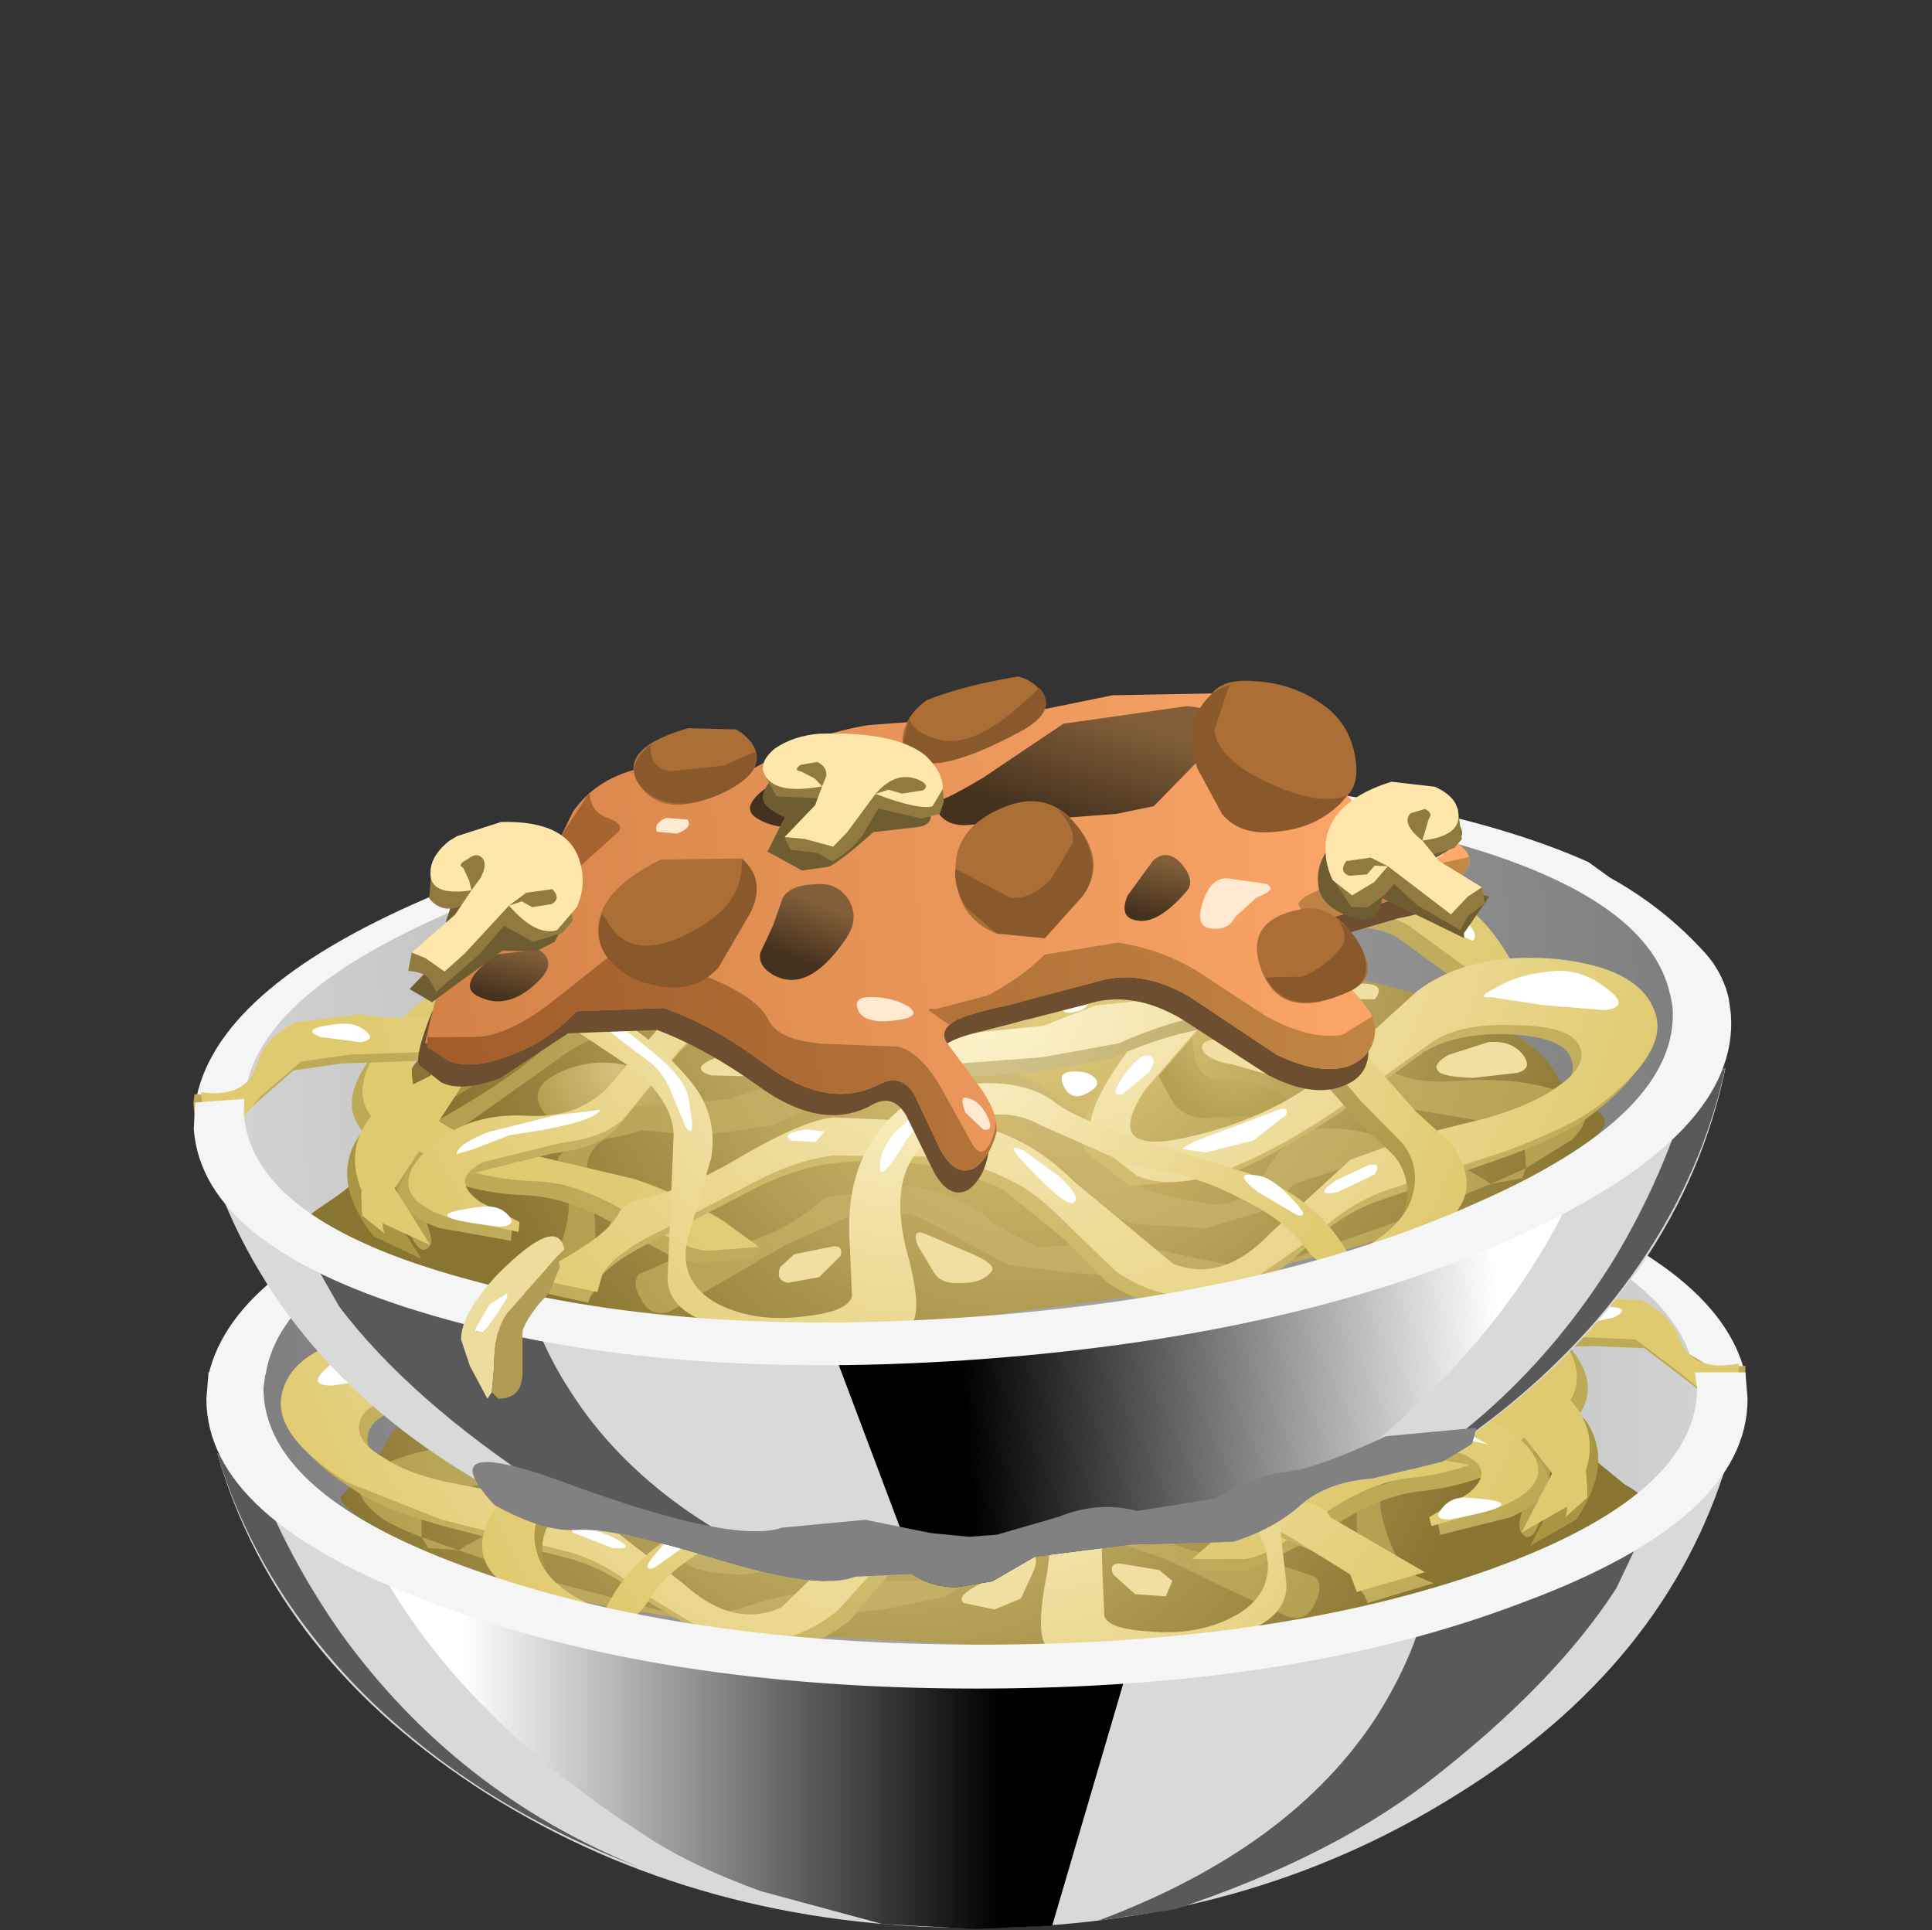 <?xml version="1.0" encoding="UTF-8" standalone="no"?>
<svg xmlns:xlink="http://www.w3.org/1999/xlink" height="43.95px" width="44.0px" xmlns="http://www.w3.org/2000/svg">
  <rect width="100%" height="100%" fill="#333333" stroke="none"/>
  <g transform="matrix(1.0, 0.0, 0.0, 1.0, 0.0, 0.0)">
    <use height="10.8" transform="matrix(1.0, 0.0, 0.0, 1.0, 4.95, 33.1)" width="34.4" xlink:href="#shape0"/>
    <use height="12.7" transform="matrix(0.75, 0.0, 0.0, 0.75, 8.1, 34.4)" width="24.35" xlink:href="#sprite0"/>
    <use height="13.05" transform="matrix(0.75, 0.0, 0.0, 0.75, 25.0, 33.95)" width="17.15" xlink:href="#sprite1"/>
    <use height="12.55" transform="matrix(0.75, 0.0, 0.0, 0.75, 4.95, 33.1)" width="12.8" xlink:href="#sprite2"/>
    <use height="13.3" transform="matrix(1.0, 0.0, 0.0, 1.0, 4.75, 24.85)" width="35.0" xlink:href="#shape4"/>
    <use height="14.15" transform="matrix(0.75, 0.0, 0.0, 0.75, 10.55, 24.0)" width="32.05" xlink:href="#sprite3"/>
    <use height="10.6" transform="matrix(1.0, 0.0, 0.0, 1.0, 10.35, 23.55)" width="24.05" xlink:href="#shape6"/>
    <use height="3.15" transform="matrix(0.75, 0.0, 0.0, 0.75, 15.6, 23.9)" width="9.15" xlink:href="#sprite4"/>
    <use height="2.35" transform="matrix(0.75, 0.0, 0.0, 0.75, 23.4, 24.3)" width="4.35" xlink:href="#sprite5"/>
    <use height="2.85" transform="matrix(0.75, 0.0, 0.0, 0.75, 24.5, 27.35)" width="2.9" xlink:href="#sprite6"/>
    <use height="1.95" transform="matrix(0.75, 0.0, 0.0, 0.75, 16.762, 27.3)" width="2.05" xlink:href="#sprite7"/>
    <use height="1.7" transform="matrix(0.75, 0.0, 0.0, 0.75, 31.512, 28.212)" width="2.4" xlink:href="#sprite8"/>
    <use height="10.25" transform="matrix(1.0, 0.0, 0.0, 1.0, 10.95, 22.95)" width="19.35" xlink:href="#shape12"/>
    <use height="4.25" transform="matrix(0.75, 0.0, 0.0, 0.75, 10.0, 26.5)" width="5.15" xlink:href="#sprite9"/>
    <use height="3.05" transform="matrix(0.75, 0.0, 0.0, 0.75, 22.512, 24.75)" width="5.05" xlink:href="#sprite10"/>
    <use height="3.05" transform="matrix(0.75, 0.0, 0.0, 0.75, 31.05, 27.1)" width="4.85" xlink:href="#sprite11"/>
    <use height="14.5" transform="matrix(1.0, 0.0, 0.0, 1.0, 4.7, 23.95)" width="35.1" xlink:href="#shape16"/>
    <use height="29.25" transform="matrix(-0.748, 0.056, 0.056, 0.748, 38.757, 13.736)" width="47.0" xlink:href="#sprite12"/>
    <use height="3.7" transform="matrix(1.0, 0.0, 0.0, 1.0, 10.5, 28.15)" width="2.35" xlink:href="#shape22"/>
  </g>
  <defs>
    <g id="shape0" transform="matrix(1.0, 0.0, 0.0, 1.0, -4.75, -33.1)">
      <path d="M39.0 33.3 L39.15 33.25 Q37.75 37.9 33.0 40.85 28.15 43.9 22.0 43.9 15.75 43.9 10.9 40.85 6.1 37.8 4.75 33.1 L5.05 33.2 Q6.5 34.3 11.2 35.0 L22.1 35.75 32.8 35.05 Q37.45 34.4 39.0 33.3" fill="#d9d9d9" fill-rule="evenodd" stroke="none"/>
    </g>
    <g id="sprite0" transform="matrix(1.0, 0.0, 0.0, 1.0, 0.0, 0.0)">
      <use height="12.7" transform="matrix(1.0, 0.0, 0.0, 1.0, 0.0, 0.0)" width="24.35" xlink:href="#shape1"/>
    </g>
    <g id="shape1" transform="matrix(1.0, 0.0, 0.0, 1.0, 0.0, 0.0)">
      <path d="M24.35 1.7 L21.15 12.6 18.8 12.7 16.0 12.55 12.3 11.55 Q10.1 10.75 8.7 9.8 4.05 6.8 1.55 3.1 0.3 1.25 0.0 0.0 L2.7 0.55 Q9.55 1.85 18.95 1.85 L24.35 1.7" fill="url(#gradient0)" fill-rule="evenodd" stroke="none"/>
    </g>
    <linearGradient gradientTransform="matrix(0.01, 0.0, 0.0, -0.01, 11.4, 6.35)" gradientUnits="userSpaceOnUse" id="gradient0" spreadMethod="pad" x1="-819.2" x2="819.2">
      <stop offset="0.0" stop-color="#ffffff"/>
      <stop offset="1.0" stop-color="#000000"/>
    </linearGradient>
    <g id="sprite1" transform="matrix(1.0, 0.0, 0.0, 1.0, 0.0, 0.0)">
      <use height="13.05" transform="matrix(1.0, 0.0, 0.0, 1.0, 0.0, 0.0)" width="17.15" xlink:href="#shape2"/>
    </g>
    <g id="shape2" transform="matrix(1.0, 0.0, 0.0, 1.0, 0.0, 0.0)">
      <path d="M10.1 1.5 Q14.7 0.9 17.15 0.0 L15.75 2.95 Q13.85 5.9 9.95 8.9 7.0 11.15 2.35 12.7 L0.0 13.05 Q5.9 10.85 8.5 6.8 9.65 4.95 9.95 3.4 L10.1 1.5" fill="#595959" fill-rule="evenodd" stroke="none"/>
    </g>
    <g id="sprite2" transform="matrix(1.0, 0.0, 0.0, 1.0, 0.0, 0.0)">
      <use height="12.55" transform="matrix(1.0, 0.0, 0.0, 1.0, 0.0, 0.0)" width="12.8" xlink:href="#shape3"/>
    </g>
    <g id="shape3" transform="matrix(1.0, 0.0, 0.0, 1.0, 0.0, 0.0)">
      <path d="M12.8 12.55 Q8.0 10.75 4.6 7.45 1.25 4.15 0.0 0.0 L0.4 0.1 1.15 0.55 Q2.1 3.1 3.75 5.45 7.25 10.3 12.8 12.55" fill="#595959" fill-rule="evenodd" stroke="none"/>
    </g>
    <g id="shape4" transform="matrix(1.0, 0.0, 0.0, 1.0, -4.75, -24.85)">
      <path d="M34.25 27.25 Q39.2 29.15 39.2 31.75 39.2 34.4 34.25 36.25 29.3 38.15 22.25 38.15 15.2 38.15 10.25 36.25 5.25 34.4 5.25 31.75 5.25 29.15 10.25 27.25 15.2 25.4 22.25 25.4 29.3 25.4 34.25 27.25" fill="url(#gradient1)" fill-rule="evenodd" stroke="none"/>
      <path d="M39.75 31.3 L38.6 31.3 Q38.25 29.0 33.6 27.35 28.85 25.75 22.35 25.75 15.8 25.75 11.1 27.35 6.4 29.0 6.05 31.3 L4.75 31.3 Q5.35 28.75 10.35 27.05 15.4 25.3 22.25 25.3 29.1 25.3 34.15 27.05 39.15 28.75 39.75 31.3" fill="#f5f5f5" fill-rule="evenodd" stroke="none"/>
      <path d="M37.35 34.6 Q35.85 35.5 33.3 36.25 29.3 37.5 24.7 37.6 L17.55 37.2 12.15 36.25 Q10.6 35.9 9.1 35.1 7.8 34.4 7.75 34.1 L8.2 33.6 8.7 33.05 Q9.25 31.6 13.1 30.45 14.1 30.2 15.15 28.8 16.05 27.5 16.7 27.5 19.95 27.2 22.0 27.5 L24.25 28.25 Q25.5 28.75 26.35 28.7 L29.9 28.45 33.0 28.85 34.8 30.95 Q35.95 32.4 35.9 32.9 L37.0 33.8 Q37.9 34.3 37.35 34.6" fill="url(#gradient2)" fill-rule="evenodd" stroke="none"/>
      <path d="M16.7 27.5 Q17.7 27.3 17.05 27.95 16.2 28.8 16.4 29.0 L17.55 28.9 Q18.4 28.55 18.45 28.75 18.6 29.15 18.0 29.4 L16.05 29.5 Q14.85 29.3 15.35 28.4 15.9 27.65 16.7 27.5" fill="url(#gradient3)" fill-rule="evenodd" stroke="none"/>
      <path d="M17.5 30.8 Q18.0 30.75 18.0 31.25 L17.85 32.15 17.5 33.0 16.7 33.35 14.65 33.4 15.0 33.0 Q15.5 32.55 16.35 32.5 17.0 32.45 16.95 31.65 16.95 30.8 17.5 30.8" fill="url(#gradient4)" fill-rule="evenodd" stroke="none"/>
      <path d="M31.15 31.1 Q32.4 31.45 31.7 32.25 31.05 33.05 29.65 32.65 28.3 32.3 29.15 31.55 30.0 30.85 31.15 31.1" fill="url(#gradient5)" fill-rule="evenodd" stroke="none"/>
      <path d="M35.15 34.4 Q34.9 35.25 34.65 34.9 34.5 34.75 34.85 33.85 35.15 33.1 34.5 32.75 L31.2 30.8 Q30.05 30.1 27.95 30.3 L26.1 30.5 24.3 30.4 23.55 29.8 Q23.35 29.5 22.25 29.55 L19.75 30.0 17.5 30.5 15.6 30.7 Q14.85 30.95 14.4 31.55 L13.45 32.8 12.15 33.5 10.5 33.9 Q9.65 34.2 9.6 34.45 L9.6 35.0 10.45 35.3 10.6 35.2 12.65 34.1 14.65 33.8 15.6 34.75 Q16.1 35.45 16.95 35.3 L18.45 34.75 19.35 33.75 Q20.35 31.85 21.9 31.85 L22.95 31.4 24.35 31.3 27.6 32.1 29.4 32.15 Q30.3 32.0 30.85 32.45 L31.6 33.15 31.45 34.0 Q31.35 34.45 31.8 35.45 32.15 36.15 31.8 36.2 L31.1 36.35 31.0 36.25 30.9 35.15 30.9 33.8 Q31.15 32.65 29.65 32.65 L28.25 32.9 26.65 32.75 24.9 32.1 Q24.1 31.85 23.6 32.1 L22.15 32.65 Q21.15 33.0 20.85 33.35 L19.8 34.6 Q19.1 35.45 18.6 35.6 L16.95 35.85 Q15.8 35.85 15.5 35.5 L14.9 35.0 13.8 34.7 Q13.0 34.65 12.15 35.05 11.4 35.45 11.6 35.7 L12.7 36.05 15.9 36.9 17.6 36.4 19.5 36.0 20.85 36.0 Q21.4 35.9 21.85 35.35 22.35 34.7 23.65 34.4 L25.6 34.5 Q26.7 35.4 28.3 35.5 L29.2 35.65 29.95 35.9 Q30.15 36.1 29.95 36.5 29.75 36.95 29.3 36.8 L28.1 36.25 26.55 35.5 25.1 35.0 Q24.3 34.75 23.7 35.0 L22.55 35.7 21.55 36.35 20.1 36.65 18.7 36.8 18.15 37.0 17.15 37.1 15.9 36.9 15.8 36.9 13.4 36.5 Q11.9 36.0 11.6 35.7 L10.45 35.3 9.75 35.25 9.6 35.0 Q8.8 34.7 8.55 34.45 7.7 33.75 8.85 33.3 9.75 32.9 11.15 32.9 12.1 32.9 12.65 32.5 L13.5 31.6 14.3 30.55 Q14.9 30.05 16.1 30.05 L18.3 29.7 19.8 29.1 20.95 28.85 22.75 29.15 24.0 29.85 26.2 30.05 29.5 29.75 Q30.7 29.75 31.65 30.55 32.3 31.15 34.1 32.0 35.45 32.65 35.4 33.0 L35.15 34.4" fill="url(#gradient6)" fill-rule="evenodd" stroke="none"/>
      <path d="M36.15 31.75 Q36.1 32.35 34.95 33.05 33.75 33.8 32.4 33.95 31.35 34.05 30.15 34.9 L28.5 35.75 27.4 35.75 27.2 35.6 Q27.2 35.35 28.2 34.95 L31.95 33.65 Q34.45 32.65 34.85 32.0 35.25 31.2 34.65 30.4 34.1 29.65 33.15 29.45 L28.95 28.95 Q28.0 28.85 26.8 28.05 25.5 27.2 24.9 27.05 L22.95 26.6 Q21.9 26.35 20.7 27.05 L18.3 28.7 Q17.25 29.4 16.4 29.45 L14.15 29.3 Q12.75 29.15 12.15 29.6 L10.35 31.1 Q9.4 31.9 9.6 31.3 10.45 28.6 12.55 28.6 L13.85 28.6 Q16.95 28.95 17.95 28.05 19.15 27.05 20.5 26.3 22.45 25.25 23.65 25.55 24.45 25.75 26.05 26.9 27.55 28.0 28.8 28.15 L31.85 28.6 Q33.25 28.85 34.05 29.25 35.0 29.75 35.6 30.5 36.25 31.2 36.15 31.75" fill="url(#gradient7)" fill-rule="evenodd" stroke="none"/>
      <path d="M35.9 31.5 Q35.85 32.1 34.7 32.75 33.55 33.5 32.15 33.65 31.1 33.75 29.9 34.65 28.8 35.5 28.3 35.5 L27.15 35.5 27.9 34.85 Q28.9 34.15 29.9 33.75 L32.65 32.9 Q34.2 32.35 34.6 31.7 35.0 30.9 34.4 30.1 33.85 29.4 32.85 29.2 L28.65 28.65 Q27.75 28.55 26.55 27.8 25.25 26.9 24.6 26.8 L22.7 26.3 Q21.6 26.05 20.4 26.8 L18.05 28.4 Q16.95 29.15 16.15 29.2 L13.9 29.0 Q12.45 28.85 11.85 29.3 L10.1 30.8 Q9.15 31.65 9.3 31.05 10.2 28.35 12.3 28.35 L13.6 28.35 Q16.65 28.65 17.7 27.8 18.9 26.75 20.25 26.05 22.2 25.0 23.4 25.3 24.15 25.5 25.8 26.6 27.3 27.7 28.6 27.9 L31.6 28.35 Q33.0 28.55 33.75 29.0 34.75 29.45 35.35 30.2 36.0 30.95 35.9 31.5" fill="url(#gradient8)" fill-rule="evenodd" stroke="none"/>
      <path d="M36.3 30.65 L34.5 30.7 Q33.35 30.7 32.2 29.75 L30.5 28.0 Q29.9 27.25 28.35 27.35 27.0 27.45 26.05 28.0 L24.1 29.4 Q23.25 30.25 24.6 30.2 L27.0 29.6 Q28.0 29.3 28.9 30.2 L30.6 31.9 Q31.35 32.5 32.45 32.35 33.9 32.15 34.85 33.05 35.85 33.9 34.4 34.55 L32.8 34.95 32.75 34.7 33.6 34.25 Q34.3 33.65 33.45 33.35 L31.7 33.05 Q30.7 33.0 30.2 32.6 L28.9 31.2 Q28.1 30.35 27.35 30.3 L25.65 30.45 23.5 30.7 21.45 31.05 Q20.7 31.2 20.4 30.6 L19.65 28.65 18.7 27.05 Q17.95 26.35 17.05 26.25 15.8 26.05 15.55 27.5 15.3 28.8 16.35 29.9 L18.3 31.5 Q20.1 33.35 19.5 33.95 L18.65 34.75 16.55 34.7 13.75 33.45 11.8 32.25 9.85 31.95 Q8.55 32.1 8.4 32.6 8.1 33.5 10.65 34.05 L12.2 34.25 13.8 34.7 15.75 36.3 Q16.9 37.3 18.0 36.8 L20.1 34.8 Q21.3 33.4 22.9 33.2 L25.5 32.9 Q26.15 32.9 27.65 33.65 28.85 34.25 29.85 34.4 L30.5 34.7 Q30.8 35.3 32.65 36.05 L31.15 36.5 30.95 36.05 Q30.6 35.6 29.5 35.15 L27.4 34.25 Q26.4 33.8 25.5 33.75 23.4 33.6 21.55 34.6 L20.25 35.85 19.35 36.9 Q18.1 37.9 16.45 37.45 L14.8 36.5 Q13.9 35.75 13.0 35.5 L10.3 34.8 Q8.75 34.4 8.1 33.95 6.5 32.95 6.6 32.05 6.75 30.95 8.75 30.55 10.75 30.2 12.0 31.05 L14.2 32.75 Q15.6 33.7 17.5 33.95 19.45 34.25 18.3 32.8 L15.55 30.05 Q14.2 28.85 14.1 27.8 14.0 26.75 15.25 25.7 16.5 24.75 17.95 25.3 19.3 25.85 20.1 27.35 L20.75 29.7 Q20.95 30.45 22.25 29.55 L26.15 27.05 Q28.55 25.8 29.8 26.4 30.9 26.9 31.2 27.5 31.6 28.4 32.15 28.85 33.9 30.35 36.0 29.75 36.65 29.55 37.75 30.4 L39.0 31.15 39.75 31.1 39.75 31.25 Q39.8 32.15 39.3 32.15 L38.5 31.5 37.45 30.7 36.3 30.65" fill="url(#gradient9)" fill-rule="evenodd" stroke="none"/>
      <path d="M36.15 30.45 L34.3 30.5 Q33.15 30.5 32.0 29.55 L30.3 27.8 Q29.7 27.05 28.15 27.15 26.8 27.2 25.8 27.8 L23.85 29.15 Q23.0 30.05 24.4 29.95 L26.75 29.4 Q27.75 29.1 28.65 29.95 L30.4 31.7 Q31.15 32.3 32.25 32.15 33.65 31.95 34.65 32.8 35.6 33.7 34.2 34.3 L32.6 34.75 32.55 34.55 33.45 34.0 Q34.1 33.45 33.3 33.1 L31.5 32.8 Q30.5 32.75 30.0 32.35 L28.7 30.95 Q27.9 30.15 27.15 30.05 L25.45 30.25 23.25 30.5 21.3 30.8 Q20.55 30.95 20.25 30.4 L19.4 28.45 Q18.85 27.15 18.5 26.8 17.7 26.15 16.8 26.0 15.6 25.85 15.35 27.25 15.1 28.6 16.2 29.65 L18.1 31.25 Q19.85 33.2 19.35 33.75 L18.45 34.55 Q17.7 34.95 16.35 34.55 L13.55 33.2 11.55 32.0 9.6 31.75 Q8.35 31.85 8.2 32.35 8.05 32.8 8.75 33.2 9.35 33.6 10.45 33.8 L12.0 34.1 13.6 34.55 15.55 36.05 Q16.7 37.1 17.8 36.6 L19.9 34.55 Q21.1 33.2 22.65 33.0 L25.25 32.7 Q25.95 32.7 27.45 33.45 L29.65 34.2 Q30.15 34.25 30.3 34.55 L32.45 35.8 30.9 36.25 30.75 35.85 29.3 34.95 27.2 34.05 25.35 33.55 23.15 33.75 Q22.05 33.95 21.35 34.4 L20.05 35.6 19.1 36.65 Q17.85 37.7 16.25 37.25 L14.6 36.25 Q13.7 35.5 12.8 35.3 L10.05 34.6 7.9 33.75 Q6.3 32.75 6.4 31.85 6.55 30.7 8.55 30.35 10.5 30.0 11.8 30.8 L14.0 32.55 Q15.4 33.5 17.25 33.75 19.25 34.05 18.15 32.6 L15.35 29.85 Q14.0 28.6 13.9 27.6 13.75 26.55 15.0 25.5 16.25 24.5 17.75 25.1 19.1 25.65 19.95 27.15 L20.55 29.45 Q20.7 30.2 22.05 29.3 24.9 27.4 25.95 26.85 28.35 25.6 29.6 26.15 30.65 26.65 30.95 27.3 L31.95 28.65 Q33.7 30.1 35.85 29.55 L37.35 29.6 Q38.05 29.9 38.25 30.5 38.55 31.25 39.6 31.05 39.6 31.9 39.05 31.9 L38.25 31.25 37.25 30.5 36.15 30.45" fill="url(#gradient10)" fill-rule="evenodd" stroke="none"/>
      <path d="M36.15 32.4 Q36.75 33.35 35.9 34.6 L34.85 35.2 35.55 33.85 Q36.0 33.0 34.7 32.1 L32.25 30.8 Q31.3 29.95 30.75 29.8 30.0 29.6 27.6 30.8 25.4 32.0 23.1 32.0 L20.65 32.0 18.9 31.85 Q17.4 31.3 16.45 31.3 15.25 31.35 14.45 32.2 L13.45 33.55 12.6 34.55 Q12.15 35.15 12.5 35.9 13.0 37.0 15.65 37.45 L13.1 37.0 Q10.4 36.3 11.55 34.6 L12.25 33.85 13.05 32.75 Q13.8 31.4 15.4 30.8 L19.35 30.95 20.55 31.3 22.0 31.3 25.75 30.8 27.8 29.9 Q29.4 29.25 30.2 29.25 L31.7 29.55 33.15 30.6 34.85 31.55 Q35.8 31.9 36.15 32.4" fill="url(#gradient11)" fill-rule="evenodd" stroke="none"/>
      <path d="M35.9 32.05 Q36.6 33.0 35.7 34.3 L34.65 34.9 35.35 33.55 Q35.8 32.65 34.5 31.75 L32.05 30.45 Q31.1 29.6 30.6 29.45 29.75 29.25 27.4 30.5 25.2 31.7 22.95 31.7 L20.4 31.7 18.65 31.5 16.25 31.0 Q15.05 31.05 14.25 31.85 L13.25 33.2 12.4 34.25 Q12.0 34.85 12.3 35.55 12.8 36.65 15.45 37.1 L12.9 36.65 Q10.2 36.0 11.3 34.3 L12.0 33.55 12.85 32.45 Q13.6 31.1 15.2 30.5 L19.1 30.6 20.35 30.95 21.8 31.0 25.5 30.5 Q28.8 28.95 30.0 28.95 L31.5 29.25 32.95 30.3 Q33.5 30.75 34.65 31.2 35.55 31.55 35.9 32.05" fill="url(#gradient12)" fill-rule="evenodd" stroke="none"/>
      <path d="M35.35 33.55 L33.35 30.95 32.4 30.05 31.15 30.15 29.6 31.35 Q28.8 32.2 28.95 32.9 L29.3 36.1 Q29.3 37.75 24.0 37.55 23.5 37.55 23.85 35.8 24.15 33.85 22.9 33.2 21.55 32.6 20.55 33.2 19.0 34.25 18.55 34.3 17.25 34.55 16.2 35.2 15.2 35.75 14.8 36.4 14.35 37.15 13.65 36.95 14.25 35.45 15.8 34.7 L18.25 33.75 Q19.65 33.2 20.15 32.75 20.75 32.2 21.85 32.15 22.95 32.1 23.7 32.6 25.1 33.55 25.1 35.6 L25.15 36.8 Q25.25 37.1 26.2 37.15 27.35 37.25 28.2 36.75 29.1 36.2 28.8 35.2 L28.1 33.4 Q27.9 32.45 28.4 31.7 29.35 30.35 30.75 29.6 32.6 28.65 33.65 30.15 L35.1 32.05 35.65 32.5 Q36.15 32.85 36.15 34.1 L35.65 34.55 Q35.8 34.2 35.35 33.55" fill="url(#gradient13)" fill-rule="evenodd" stroke="none"/>
      <path d="M16.25 25.4 Q16.55 25.4 16.25 25.6 L15.4 26.15 Q14.7 26.6 14.7 28.25 14.7 28.6 14.5 28.25 14.3 27.85 14.35 27.2 14.4 26.45 15.0 25.9 15.65 25.4 16.25 25.4" fill="#ffffff" fill-rule="evenodd" stroke="none"/>
      <path d="M8.65 30.6 L9.95 30.85 Q10.5 31.1 10.1 31.1 L9.0 31.35 7.55 31.55 Q6.95 31.55 7.5 31.1 8.0 30.6 8.65 30.6" fill="#ffffff" fill-rule="evenodd" stroke="none"/>
      <path d="M19.95 27.7 Q20.25 28.55 20.05 28.55 19.8 28.55 19.65 28.0 L19.65 27.35 Q19.8 27.2 19.95 27.7" fill="#ffffff" fill-rule="evenodd" stroke="none"/>
      <path d="M23.05 25.55 Q23.5 25.6 23.7 25.9 24.0 26.2 23.5 26.05 L22.5 26.0 21.75 26.0 Q21.45 25.9 22.05 25.7 L23.05 25.55" fill="#ffffff" fill-rule="evenodd" stroke="none"/>
      <path d="M29.1 26.25 L29.55 26.6 29.05 26.6 27.9 26.75 27.0 26.9 Q26.7 26.7 27.65 26.4 L29.1 26.25" fill="#ffffff" fill-rule="evenodd" stroke="none"/>
      <path d="M22.2 29.65 Q22.8 29.5 22.65 29.9 22.5 30.3 21.9 30.3 21.3 30.3 21.6 30.05 21.85 29.75 22.2 29.65" fill="#ffffff" fill-rule="evenodd" stroke="none"/>
      <path d="M36.45 29.75 Q37.25 29.75 36.75 30.0 L35.85 30.2 Q35.5 30.15 35.75 29.9 L36.45 29.75" fill="#ffffff" fill-rule="evenodd" stroke="none"/>
      <path d="M17.1 30.4 Q17.85 30.55 17.45 30.6 L16.55 30.55 15.4 30.7 14.95 30.75 15.95 30.4 17.1 30.4" fill="#ffffff" fill-rule="evenodd" stroke="none"/>
      <path d="M11.35 28.7 L11.95 28.7 11.7 28.9 10.95 29.5 Q10.6 29.9 10.45 29.75 10.25 29.6 10.65 29.2 L11.35 28.7" fill="#ffffff" fill-rule="evenodd" stroke="none"/>
      <path d="M23.25 32.65 L23.9 33.15 24.3 33.8 Q24.4 34.4 23.65 33.35 23.4 33.05 22.8 32.85 L22.1 32.6 Q21.9 32.4 22.35 32.45 L23.25 32.65" fill="#ffffff" fill-rule="evenodd" stroke="none"/>
      <path d="M25.9 32.9 Q26.5 32.95 26.25 33.15 L25.7 33.2 25.5 33.0 25.9 32.9" fill="#ffffff" fill-rule="evenodd" stroke="none"/>
      <path d="M21.0 33.8 Q21.55 33.45 20.8 34.3 20.1 35.15 19.95 35.0 L20.25 34.4 21.0 33.8" fill="#ffffff" fill-rule="evenodd" stroke="none"/>
      <path d="M30.4 30.0 Q30.95 29.75 29.35 31.1 29.0 31.4 28.85 32.0 L28.65 32.65 Q28.4 33.05 28.5 32.0 28.55 31.55 29.35 30.8 L30.4 30.0" fill="#ffffff" fill-rule="evenodd" stroke="none"/>
      <path d="M31.55 32.15 L33.1 32.45 33.9 32.9 33.5 32.8 32.65 32.55 30.6 32.15 30.7 32.15 31.55 32.15" fill="#ffffff" fill-rule="evenodd" stroke="none"/>
      <path d="M33.35 34.1 Q35.2 34.2 33.0 34.6 32.65 34.6 32.8 34.4 33.0 34.1 33.35 34.1" fill="#ffffff" fill-rule="evenodd" stroke="none"/>
      <path d="M13.5 30.55 Q14.25 30.6 13.6 30.85 L12.75 30.95 Q12.35 30.5 13.5 30.55" fill="#efdfa1" fill-rule="evenodd" stroke="none"/>
      <path d="M10.25 32.1 L11.2 32.3 11.45 32.65 10.65 32.9 9.65 32.85 Q9.3 32.75 9.5 32.45 9.75 32.1 10.25 32.1" fill="#efdfa1" fill-rule="evenodd" stroke="none"/>
      <path d="M16.25 31.55 Q16.9 31.55 16.75 31.85 L16.1 32.15 15.4 32.45 14.65 32.45 Q14.25 32.3 14.95 32.0 15.65 31.6 16.25 31.55" fill="#efdfa1" fill-rule="evenodd" stroke="none"/>
      <path d="M18.5 32.15 Q19.05 32.75 18.65 32.65 18.25 32.55 18.0 32.2 17.8 31.9 18.0 31.85 18.15 31.75 18.5 32.15" fill="#ffffff" fill-rule="evenodd" stroke="none"/>
      <path d="M16.2 33.6 L17.4 34.0 16.85 34.1 15.75 33.95 15.0 33.4 Q14.85 33.2 15.2 33.3 L16.2 33.6" fill="#ffffff" fill-rule="evenodd" stroke="none"/>
      <path d="M19.8 32.05 Q20.1 32.05 19.95 32.4 19.8 32.75 19.5 32.6 19.1 32.45 19.25 32.25 19.4 32.05 19.8 32.05" fill="#ffffff" fill-rule="evenodd" stroke="none"/>
      <path d="M22.05 27.8 Q22.95 27.95 22.9 28.2 22.85 28.4 22.4 28.4 L21.5 28.25 20.8 28.05 Q20.65 27.9 21.0 27.8 L22.05 27.8" fill="#ffffff" fill-rule="evenodd" stroke="none"/>
      <path d="M25.3 29.0 Q27.3 29.0 26.4 29.15 L25.0 29.45 Q24.6 29.4 24.75 29.2 L25.3 29.0" fill="#efdfa1" fill-rule="evenodd" stroke="none"/>
      <path d="M26.0 30.45 Q26.7 30.2 26.35 30.5 L25.5 31.0 24.0 31.3 22.8 31.3 Q22.5 31.25 23.15 31.05 L24.4 30.9 25.25 30.75 26.0 30.45" fill="#ffffff" fill-rule="evenodd" stroke="none"/>
      <path d="M26.4 35.75 L26.7 36.0 26.55 36.35 25.85 36.3 25.35 35.85 Q25.25 35.6 25.5 35.6 L26.4 35.75" fill="#efdfa1" fill-rule="evenodd" stroke="none"/>
      <path d="M23.35 35.5 Q23.7 35.3 23.55 35.75 L23.25 36.4 22.65 36.65 21.95 36.5 Q21.75 36.35 22.35 36.05 L23.35 35.5" fill="#efdfa1" fill-rule="evenodd" stroke="none"/>
      <path d="M13.95 35.0 Q14.55 35.3 13.95 35.25 L13.05 34.9 Q12.9 34.65 13.2 34.7 L13.95 35.0" fill="#ffffff" fill-rule="evenodd" stroke="none"/>
      <path d="M15.8 34.7 Q16.3 34.6 15.75 35.1 L14.9 35.7 Q14.55 35.8 15.0 35.3 15.45 34.75 15.8 34.7" fill="#ffffff" fill-rule="evenodd" stroke="none"/>
      <path d="M31.05 29.15 Q32.6 29.6 32.85 30.5 L31.5 29.75 30.35 29.25 Q30.15 29.15 30.45 29.1 L31.05 29.15" fill="#ffffff" fill-rule="evenodd" stroke="none"/>
      <path d="M27.6 31.1 Q28.55 31.3 27.95 31.55 L26.8 31.65 Q26.3 31.55 26.75 31.25 L27.6 31.1" fill="#efdfa1" fill-rule="evenodd" stroke="none"/>
      <path d="M19.6 30.1 Q20.0 30.05 19.95 30.4 19.95 30.8 19.6 30.7 19.25 30.65 19.25 30.4 L19.6 30.1" fill="#ffffff" fill-rule="evenodd" stroke="none"/>
      <path d="M18.15 27.5 Q18.45 27.35 18.25 27.65 L17.7 28.1 16.2 28.55 Q15.95 28.5 16.3 28.35 L16.95 28.15 17.45 27.9 18.15 27.5" fill="#ffffff" fill-rule="evenodd" stroke="none"/>
    </g>
    <linearGradient gradientTransform="matrix(0.021, 0.0, 0.0, -0.021, 22.25, 31.75)" gradientUnits="userSpaceOnUse" id="gradient1" spreadMethod="pad" x1="-819.2" x2="819.2">
      <stop offset="0.0" stop-color="#7d7d7d"/>
      <stop offset="1.0" stop-color="#d4d4d4"/>
    </linearGradient>
    <radialGradient cx="0" cy="0" gradientTransform="matrix(-0.002, 0.018, 0.017, 0.002, 20.55, 28.3)" gradientUnits="userSpaceOnUse" id="gradient2" r="819.2" spreadMethod="pad">
      <stop offset="0.0" stop-color="#f2db8a"/>
      <stop offset="1.0" stop-color="#877531"/>
    </radialGradient>
    <radialGradient cx="0" cy="0" gradientTransform="matrix(-3.0E-4, 0.003, 0.002, 3.0E-4, 16.65, 27.65)" gradientUnits="userSpaceOnUse" id="gradient3" r="819.2" spreadMethod="pad">
      <stop offset="0.0" stop-color="#d4c17d"/>
      <stop offset="1.0" stop-color="#b3a051"/>
    </radialGradient>
    <radialGradient cx="0" cy="0" gradientTransform="matrix(-3.0E-4, 0.003, 0.003, 3.0E-4, 16.1, 31.05)" gradientUnits="userSpaceOnUse" id="gradient4" r="819.2" spreadMethod="pad">
      <stop offset="0.0" stop-color="#d4c17d"/>
      <stop offset="1.0" stop-color="#b3a051"/>
    </radialGradient>
    <radialGradient cx="0" cy="0" gradientTransform="matrix(-2.0E-4, 0.002, 0.002, 3.0E-4, 30.15, 31.25)" gradientUnits="userSpaceOnUse" id="gradient5" r="819.2" spreadMethod="pad">
      <stop offset="0.0" stop-color="#d4c17d"/>
      <stop offset="1.0" stop-color="#b3a051"/>
    </radialGradient>
    <radialGradient cx="0" cy="0" gradientTransform="matrix(-0.002, 0.016, 0.015, 0.002, 19.85, 29.65)" gradientUnits="userSpaceOnUse" id="gradient6" r="819.2" spreadMethod="pad">
      <stop offset="0.0" stop-color="#d4c17d"/>
      <stop offset="1.0" stop-color="#b3a051"/>
    </radialGradient>
    <radialGradient cx="0" cy="0" gradientTransform="matrix(-0.002, 0.016, 0.015, 0.002, 20.95, 26.45)" gradientUnits="userSpaceOnUse" id="gradient7" r="819.2" spreadMethod="pad">
      <stop offset="0.0" stop-color="#c7b577"/>
      <stop offset="1.0" stop-color="#bdaa57"/>
    </radialGradient>
    <radialGradient cx="0" cy="0" gradientTransform="matrix(-0.002, 0.016, 0.015, 0.002, 20.7, 26.2)" gradientUnits="userSpaceOnUse" id="gradient8" r="819.2" spreadMethod="pad">
      <stop offset="0.0" stop-color="#e3d49d"/>
      <stop offset="1.0" stop-color="#e0ca70"/>
    </radialGradient>
    <radialGradient cx="0" cy="0" gradientTransform="matrix(-0.002, 0.02, 0.019, 0.002, 20.85, 26.3)" gradientUnits="userSpaceOnUse" id="gradient9" r="819.2" spreadMethod="pad">
      <stop offset="0.0" stop-color="#e6d189"/>
      <stop offset="1.0" stop-color="#bdaa57"/>
    </radialGradient>
    <radialGradient cx="0" cy="0" gradientTransform="matrix(-0.002, 0.02, 0.019, 0.002, 20.6, 26.05)" gradientUnits="userSpaceOnUse" id="gradient10" r="819.2" spreadMethod="pad">
      <stop offset="0.0" stop-color="#fff6d4"/>
      <stop offset="1.0" stop-color="#e0ca70"/>
    </radialGradient>
    <radialGradient cx="0" cy="0" gradientTransform="matrix(-0.002, 0.015, 0.014, 0.002, 21.95, 30.05)" gradientUnits="userSpaceOnUse" id="gradient11" r="819.2" spreadMethod="pad">
      <stop offset="0.0" stop-color="#d6c894"/>
      <stop offset="1.0" stop-color="#a89642"/>
    </radialGradient>
    <radialGradient cx="0" cy="0" gradientTransform="matrix(-0.002, 0.015, 0.014, 0.002, 21.75, 29.7)" gradientUnits="userSpaceOnUse" id="gradient12" r="819.2" spreadMethod="pad">
      <stop offset="0.0" stop-color="#fff6d4"/>
      <stop offset="1.0" stop-color="#e0ca70"/>
    </radialGradient>
    <radialGradient cx="0" cy="0" gradientTransform="matrix(-0.002, 0.014, 0.013, 0.002, 23.25, 30.05)" gradientUnits="userSpaceOnUse" id="gradient13" r="819.2" spreadMethod="pad">
      <stop offset="0.0" stop-color="#fff6d4"/>
      <stop offset="1.0" stop-color="#e0ca70"/>
    </radialGradient>
    <g id="sprite3" transform="matrix(1.0, 0.0, 0.0, 1.0, 0.0, 0.0)">
      <use height="14.15" transform="matrix(1.0, 0.0, 0.0, 1.0, 0.0, 0.0)" width="32.05" xlink:href="#shape5"/>
    </g>
    <g id="shape5" transform="matrix(1.0, 0.0, 0.0, 1.0, 0.0, 0.0)">
      <path d="M32.05 9.05 L31.4 9.65 Q30.8 10.0 29.6 9.65 L27.45 8.45 24.75 8.55 Q23.35 9.2 21.9 10.4 20.0 12.05 18.4 11.3 17.75 11.0 17.4 11.7 L16.7 13.45 Q16.3 14.35 15.7 14.1 15.2 13.8 15.0 13.05 14.9 12.5 15.35 11.7 L16.25 10.25 Q16.6 9.6 15.05 9.35 L11.7 8.75 Q10.3 8.4 8.85 9.4 L6.35 11.3 Q5.05 12.1 4.1 11.8 3.25 11.55 3.25 10.65 3.25 10.25 4.4 8.9 5.3 7.8 4.65 7.4 L2.05 6.85 Q0.3 6.65 0.05 6.05 -0.2 5.45 1.3 4.85 L3.4 3.9 4.6 2.1 Q5.55 0.75 6.95 0.3 L10.45 0.1 13.2 0.45 17.95 0.45 Q19.65 0.6 21.15 1.35 22.3 1.9 22.65 1.6 23.3 1.15 24.5 1.2 26.15 1.3 27.05 2.4 L28.35 4.5 Q28.75 5.15 30.05 6.05 31.25 6.9 31.6 7.65 32.1 8.7 32.05 9.05" fill="#6e4e30" fill-rule="evenodd" stroke="none"/>
    </g>
    <g id="shape6" transform="matrix(1.0, 0.0, 0.0, 1.0, -10.35, -23.55)">
      <path d="M28.75 24.4 Q30.0 24.5 30.65 25.3 L31.6 26.9 32.9 28.05 34.05 29.25 34.4 30.3 33.9 30.75 Q33.45 31.0 32.55 30.75 31.6 30.5 30.9 29.85 L28.95 29.9 Q27.9 30.35 26.8 31.3 25.4 32.55 24.15 32.0 23.65 31.8 23.4 32.3 L22.9 33.6 Q22.6 34.25 22.15 34.1 L21.6 33.3 Q21.5 32.9 21.85 32.3 L22.55 31.2 Q22.8 30.7 21.65 30.5 L19.1 30.05 Q18.05 29.8 16.95 30.55 L15.1 32.0 Q14.1 32.6 13.45 32.4 12.8 32.15 12.8 31.5 12.8 31.2 13.65 30.2 14.35 29.35 13.85 29.05 L11.9 28.65 Q10.6 28.5 10.4 28.05 10.2 27.6 11.35 27.2 L12.9 26.45 13.8 25.1 Q14.55 24.05 15.55 23.75 L18.2 23.6 20.25 23.85 23.8 23.85 Q25.1 23.95 26.25 24.5 L27.35 24.7 Q27.85 24.35 28.75 24.4" fill="url(#gradient14)" fill-rule="evenodd" stroke="none"/>
      <path d="M28.2 29.15 Q29.7 28.45 30.15 28.7 L31.55 29.65 Q32.55 30.3 33.25 30.25 L34.35 30.2 34.3 29.8 34.35 30.4 33.9 30.75 Q33.45 31.0 32.55 30.75 31.6 30.5 30.9 29.85 L28.95 29.9 Q27.9 30.35 26.8 31.3 25.4 32.55 24.15 32.0 23.65 31.8 23.4 32.3 L22.9 33.6 Q22.6 34.25 22.15 34.1 L21.6 33.3 21.6 33.05 Q21.65 33.5 21.85 33.65 L22.15 33.55 22.8 32.15 Q23.2 31.35 23.7 31.2 L25.35 31.0 Q26.4 30.85 26.55 30.35 26.8 29.75 28.2 29.15" fill="url(#gradient15)" fill-rule="evenodd" stroke="none"/>
      <path d="M13.85 29.05 L11.9 28.65 Q10.6 28.5 10.4 28.05 L10.35 27.85 11.65 28.05 13.35 28.25 Q14.25 28.4 14.35 28.65 L14.05 29.25 13.85 29.05" fill="url(#gradient16)" fill-rule="evenodd" stroke="none"/>
      <path d="M22.75 30.4 L22.9 30.45 22.5 30.8 21.1 30.45 19.1 30.05 Q18.05 29.8 16.95 30.55 L15.1 32.0 Q14.1 32.6 13.45 32.4 12.8 32.15 12.8 31.5 L12.85 31.3 Q13.05 31.7 13.55 31.7 14.3 31.75 15.3 31.1 L16.75 30.0 Q17.55 29.45 18.5 29.2 L20.2 29.35 21.55 30.2 22.75 30.4" fill="url(#gradient17)" fill-rule="evenodd" stroke="none"/>
      <path d="M30.25 24.9 L31.0 25.85 31.6 26.9 32.4 27.7 33.3 28.35 31.7 27.4 30.45 26.45 29.65 25.85 29.85 25.55 Q30.3 25.35 30.25 24.9" fill="url(#gradient18)" fill-rule="evenodd" stroke="none"/>
    </g>
    <linearGradient gradientTransform="matrix(0.015, 0.0, 0.0, -0.015, 22.35, 28.8)" gradientUnits="userSpaceOnUse" id="gradient14" spreadMethod="pad" x1="-819.2" x2="819.2">
      <stop offset="0.0" stop-color="#ffa86b"/>
      <stop offset="1.0" stop-color="#d48348"/>
    </linearGradient>
    <linearGradient gradientTransform="matrix(0.015, 0.0, 0.0, -0.015, 22.05, 31.4)" gradientUnits="userSpaceOnUse" id="gradient15" spreadMethod="pad" x1="-819.2" x2="819.2">
      <stop offset="0.0" stop-color="#c48a47"/>
      <stop offset="1.0" stop-color="#a15c2a"/>
    </linearGradient>
    <linearGradient gradientTransform="matrix(0.015, 0.0, 0.0, -0.015, 22.05, 28.55)" gradientUnits="userSpaceOnUse" id="gradient16" spreadMethod="pad" x1="-819.2" x2="819.2">
      <stop offset="0.0" stop-color="#c48a47"/>
      <stop offset="1.0" stop-color="#a15c2a"/>
    </linearGradient>
    <linearGradient gradientTransform="matrix(0.015, 0.0, 0.0, -0.015, 22.05, 30.75)" gradientUnits="userSpaceOnUse" id="gradient17" spreadMethod="pad" x1="-819.2" x2="819.2">
      <stop offset="0.0" stop-color="#c48a47"/>
      <stop offset="1.0" stop-color="#a15c2a"/>
    </linearGradient>
    <linearGradient gradientTransform="matrix(0.015, 0.0, 0.0, -0.015, 22.05, 26.6)" gradientUnits="userSpaceOnUse" id="gradient18" spreadMethod="pad" x1="-819.2" x2="819.2">
      <stop offset="0.0" stop-color="#c48a47"/>
      <stop offset="1.0" stop-color="#a15c2a"/>
    </linearGradient>
    <g id="sprite4" transform="matrix(1.0, 0.0, 0.0, 1.0, 0.0, 0.0)">
      <use height="3.15" transform="matrix(1.0, 0.0, 0.0, 1.0, 0.0, 0.0)" width="9.15" xlink:href="#shape7"/>
    </g>
    <g id="shape7" transform="matrix(1.0, 0.0, 0.0, 1.0, 0.0, 0.0)">
      <path d="M9.15 2.35 Q9.05 3.1 8.25 3.15 L3.65 3.15 2.5 3.0 1.65 2.25 0.0 0.8 Q0.4 0.15 1.3 0.05 L5.05 0.3 7.6 1.75 Q9.0 2.45 9.15 2.35" fill="url(#gradient19)" fill-rule="evenodd" stroke="none"/>
    </g>
    <linearGradient gradientTransform="matrix(8.0E-4, 0.002, 0.002, -8.0E-4, 4.6, 1.6)" gradientUnits="userSpaceOnUse" id="gradient19" spreadMethod="pad" x1="-819.2" x2="819.2">
      <stop offset="0.0" stop-color="#825f39"/>
      <stop offset="1.0" stop-color="#45321e"/>
    </linearGradient>
    <g id="sprite5" transform="matrix(1.0, 0.0, 0.0, 1.0, 0.0, 0.0)">
      <use height="2.35" transform="matrix(1.0, 0.0, 0.0, 1.0, 0.0, 0.0)" width="4.35" xlink:href="#shape8"/>
    </g>
    <g id="shape8" transform="matrix(1.0, 0.0, 0.0, 1.0, 0.0, 0.0)">
      <path d="M3.4 0.85 Q4.8 1.55 4.1 2.0 3.45 2.45 2.1 2.35 0.2 2.15 0.0 0.5 -0.05 -0.1 1.0 0.0 1.95 0.15 3.4 0.85" fill="url(#gradient20)" fill-rule="evenodd" stroke="none"/>
    </g>
    <linearGradient gradientTransform="matrix(5.0E-4, 0.001, 0.001, -5.0E-4, 2.1, 1.05)" gradientUnits="userSpaceOnUse" id="gradient20" spreadMethod="pad" x1="-819.2" x2="819.2">
      <stop offset="0.0" stop-color="#825f39"/>
      <stop offset="1.0" stop-color="#45321e"/>
    </linearGradient>
    <g id="sprite6" transform="matrix(1.0, 0.0, 0.0, 1.0, 0.0, 0.0)">
      <use height="2.85" transform="matrix(1.0, 0.0, 0.0, 1.0, 0.0, 0.0)" width="2.9" xlink:href="#shape9"/>
    </g>
    <g id="shape9" transform="matrix(1.0, 0.0, 0.0, 1.0, 0.0, 0.0)">
      <path d="M2.1 0.35 L2.45 1.15 2.9 1.95 Q3.0 2.35 2.55 2.65 1.55 3.3 0.3 1.75 -0.2 1.15 0.1 0.55 0.4 0.0 1.0 0.0 1.85 -0.05 2.1 0.35" fill="url(#gradient21)" fill-rule="evenodd" stroke="none"/>
    </g>
    <linearGradient gradientTransform="matrix(5.0E-4, 0.001, 0.001, -5.0E-4, 1.4, 1.4)" gradientUnits="userSpaceOnUse" id="gradient21" spreadMethod="pad" x1="-819.2" x2="819.2">
      <stop offset="0.0" stop-color="#825f39"/>
      <stop offset="1.0" stop-color="#45321e"/>
    </linearGradient>
    <g id="sprite7" transform="matrix(1.0, 0.0, 0.0, 1.0, 0.05, 0.0)">
      <use height="1.95" transform="matrix(1.0, 0.0, 0.0, 1.0, -0.05, 0.0)" width="2.05" xlink:href="#shape10"/>
    </g>
    <g id="shape10" transform="matrix(1.0, 0.0, 0.0, 1.0, 0.05, 0.0)">
      <path d="M1.05 0.15 L1.9 1.15 Q2.2 1.75 1.75 1.9 1.1 2.15 0.1 1.15 -0.2 0.85 0.2 0.3 0.6 -0.2 1.05 0.15" fill="url(#gradient22)" fill-rule="evenodd" stroke="none"/>
    </g>
    <linearGradient gradientTransform="matrix(3.0E-4, 0.001, 0.001, -3.0E-4, 0.95, 1.0)" gradientUnits="userSpaceOnUse" id="gradient22" spreadMethod="pad" x1="-819.2" x2="819.2">
      <stop offset="0.0" stop-color="#825f39"/>
      <stop offset="1.0" stop-color="#45321e"/>
    </linearGradient>
    <g id="sprite8" transform="matrix(1.0, 0.0, 0.0, 1.0, 0.05, 0.05)">
      <use height="1.7" transform="matrix(1.0, 0.0, 0.0, 1.0, -0.05, -0.05)" width="2.4" xlink:href="#shape11"/>
    </g>
    <g id="shape11" transform="matrix(1.0, 0.0, 0.0, 1.0, 0.05, 0.05)">
      <path d="M1.5 0.2 Q2.85 1.05 2.1 1.45 1.3 1.9 0.4 1.2 -0.4 0.6 0.2 0.15 L1.5 0.2" fill="url(#gradient23)" fill-rule="evenodd" stroke="none"/>
    </g>
    <linearGradient gradientTransform="matrix(3.0E-4, 9.0E-4, 9.0E-4, -3.0E-4, 1.15, 0.8)" gradientUnits="userSpaceOnUse" id="gradient23" spreadMethod="pad" x1="-819.2" x2="819.2">
      <stop offset="0.0" stop-color="#825f39"/>
      <stop offset="1.0" stop-color="#45321e"/>
    </linearGradient>
    <g id="shape12" transform="matrix(1.0, 0.0, 0.0, 1.0, -10.75, -22.95)">
      <path d="M11.8 27.35 Q12.4 27.35 12.15 27.65 L11.2 27.9 Q10.5 27.8 10.85 27.5 L11.8 27.35" fill="#ffe9d1" fill-rule="evenodd" stroke="none"/>
      <path d="M15.7 27.95 Q16.1 27.9 16.3 28.45 16.55 29.0 16.1 29.05 15.75 29.1 15.6 28.85 L15.1 28.4 Q14.55 28.25 14.85 28.1 L15.7 27.95" fill="#ffe9d1" fill-rule="evenodd" stroke="none"/>
      <path d="M23.95 30.05 Q24.45 29.95 24.3 30.35 24.15 30.65 23.5 30.6 22.85 30.55 23.2 30.3 23.5 30.05 23.95 30.05" fill="#ffe9d1" fill-rule="evenodd" stroke="none"/>
      <path d="M22.0 32.45 L22.05 32.8 21.7 33.2 Q21.4 33.3 21.55 32.9 21.7 32.55 22.0 32.45" fill="#ffe9d1" fill-rule="evenodd" stroke="none"/>
      <path d="M28.35 25.6 L28.6 25.9 28.15 26.0 Q27.75 25.85 27.85 25.7 L28.35 25.6" fill="#ffe9d1" fill-rule="evenodd" stroke="none"/>
      <path d="M20.9 22.95 Q22.3 23.15 22.7 23.8 23.05 24.35 22.65 24.65 22.15 25.1 20.2 24.25 19.25 23.85 19.65 23.3 20.05 22.85 20.9 22.95" fill="#ab6e35" fill-rule="evenodd" stroke="none"/>
      <path d="M20.55 25.9 Q21.85 26.3 21.85 27.35 21.9 28.4 21.05 28.8 L19.95 29.0 19.0 28.1 Q18.4 27.35 19.0 26.5 19.6 25.65 20.55 25.9" fill="#ab6e35" fill-rule="evenodd" stroke="none"/>
      <path d="M28.55 26.55 Q30.1 27.2 30.1 28.15 30.0 29.05 28.9 29.4 28.0 29.65 27.4 29.1 L26.6 27.9 Q26.2 27.2 26.7 26.65 L28.55 26.55" fill="#ab6e35" fill-rule="evenodd" stroke="none"/>
      <path d="M27.55 23.6 Q29.35 23.9 28.9 24.8 28.45 25.65 27.1 25.15 25.9 24.7 26.3 24.05 26.7 23.45 27.55 23.6" fill="#ab6e35" fill-rule="evenodd" stroke="none"/>
      <path d="M14.05 28.75 Q15.45 28.9 15.1 30.1 14.7 31.3 13.15 30.7 12.4 30.45 12.85 29.6 13.35 28.7 14.05 28.75" fill="#ab6e35" fill-rule="evenodd" stroke="none"/>
      <path d="M16.0 25.3 L15.65 25.85 14.6 26.45 13.9 26.6 13.25 26.5 12.85 26.25 Q12.55 26.0 12.6 25.35 12.7 24.65 13.15 24.2 13.85 23.6 14.75 23.5 15.8 23.3 15.95 24.15 L16.0 25.3" fill="#ab6e35" fill-rule="evenodd" stroke="none"/>
      <path d="M22.65 23.75 L22.85 24.3 22.65 24.65 Q22.15 25.1 20.2 24.25 19.25 23.85 19.65 23.3 21.15 24.6 22.0 24.3 22.65 24.05 22.65 23.75" fill="#8a592b" fill-rule="evenodd" stroke="none"/>
      <path d="M21.85 27.25 L21.7 28.15 21.05 28.8 19.95 29.0 19.0 28.1 Q18.65 27.65 18.8 27.05 18.95 26.45 19.45 26.1 19.05 26.6 19.15 26.9 L19.75 27.65 Q20.2 28.1 20.65 28.0 21.1 27.9 21.85 27.25" fill="#8a592b" fill-rule="evenodd" stroke="none"/>
      <path d="M29.95 27.65 Q30.25 28.25 29.9 28.7 L28.9 29.4 Q28.0 29.65 27.4 29.1 L26.6 27.9 Q26.2 27.2 26.7 26.65 26.7 27.65 27.8 28.15 29.25 28.85 29.8 28.0 L29.95 27.65" fill="#8a592b" fill-rule="evenodd" stroke="none"/>
      <path d="M27.1 25.15 Q26.05 24.8 26.2 24.25 L26.95 24.5 28.15 24.55 28.6 24.05 28.6 23.9 Q29.35 24.45 28.75 25.0 L27.1 25.15" fill="#8a592b" fill-rule="evenodd" stroke="none"/>
      <path d="M15.0 30.25 Q14.55 31.25 13.15 30.7 12.65 30.5 12.7 30.0 12.8 29.5 13.25 29.1 13.0 29.55 13.3 29.75 13.7 30.15 14.2 30.3 L14.8 30.25 15.0 30.25" fill="#8a592b" fill-rule="evenodd" stroke="none"/>
      <path d="M16.15 24.2 Q16.4 24.65 16.2 25.4 L15.7 26.45 Q15.35 27.0 14.5 26.95 13.65 26.95 13.0 26.45 L12.85 26.25 Q13.45 26.45 14.55 25.85 15.7 25.25 15.75 24.55 L15.4 23.65 15.3 23.55 16.15 24.2" fill="#8a592b" fill-rule="evenodd" stroke="none"/>
    </g>
    <g id="sprite9" transform="matrix(1.0, 0.0, 0.0, 1.0, 0.0, 0.0)">
      <use height="4.25" transform="matrix(1.0, 0.0, 0.0, 1.0, 0.0, 0.0)" width="5.15" xlink:href="#shape13"/>
    </g>
    <g id="shape13" transform="matrix(1.0, 0.0, 0.0, 1.0, 0.0, 0.0)">
      <path d="M0.0 3.05 L1.45 2.55 Q2.05 2.3 1.65 1.8 0.9 1.5 0.7 1.15 0.55 0.85 1.4 0.0 3.75 0.25 4.5 0.95 5.15 1.55 5.15 2.2 5.2 2.85 4.45 3.25 3.4 3.8 3.25 2.85 L0.85 4.25 0.85 4.1 0.0 3.05" fill="#6e5d30" fill-rule="evenodd" stroke="none"/>
    </g>
    <g id="sprite10" transform="matrix(1.0, 0.0, 0.0, 1.0, 0.05, 0.0)">
      <use height="3.05" transform="matrix(1.0, 0.0, 0.0, 1.0, -0.05, 0.0)" width="5.05" xlink:href="#shape14"/>
    </g>
    <g id="shape14" transform="matrix(1.0, 0.0, 0.0, 1.0, 0.05, 0.0)">
      <path d="M0.15 1.15 Q2.8 0.1 3.6 0.0 4.75 -0.05 5.0 0.65 5.15 1.0 4.4 1.4 L5.0 2.4 4.0 3.05 3.2 3.0 Q3.0 2.95 2.35 2.5 L1.75 2.05 0.4 2.0 Q-0.3 1.95 0.15 1.15" fill="#6e5d30" fill-rule="evenodd" stroke="none"/>
    </g>
    <g id="sprite11" transform="matrix(1.0, 0.0, 0.0, 1.0, 0.0, 0.0)">
      <use height="3.05" transform="matrix(1.0, 0.0, 0.0, 1.0, 0.0, 0.0)" width="4.85" xlink:href="#shape15"/>
    </g>
    <g id="shape15" transform="matrix(1.0, 0.0, 0.0, 1.0, 0.0, 0.0)">
      <path d="M3.35 0.05 L3.6 0.65 3.55 1.05 Q3.55 1.45 3.9 1.75 L4.85 2.6 4.2 3.05 1.95 1.65 0.95 1.75 0.35 1.5 0.0 0.95 Q2.95 -0.2 3.35 0.05" fill="#6e5d30" fill-rule="evenodd" stroke="none"/>
    </g>
    <g id="shape16" transform="matrix(1.0, 0.0, 0.0, 1.0, -4.7, -23.95)">
      <path d="M13.55 28.05 L13.15 28.8 12.75 28.85 12.35 28.55 12.15 28.35 11.65 28.85 10.7 29.5 10.5 29.2 10.1 28.95 10.15 28.55 11.1 28.45 11.65 27.65 11.25 27.75 10.7 27.65 10.5 27.45 10.55 26.75 12.0 26.9 13.55 28.05" fill="#917a3f" fill-rule="evenodd" stroke="none"/>
      <path d="M12.6 28.25 L12.25 27.95 10.9 29.15 10.5 28.75 10.15 28.55 11.1 27.9 11.4 27.4 Q10.5 27.35 10.55 26.85 10.55 26.45 11.05 26.2 L12.0 26.0 Q13.35 26.3 13.6 27.2 L13.5 28.15 13.1 28.55 12.6 28.25" fill="#ffe6ab" fill-rule="evenodd" stroke="none"/>
      <path d="M11.4 27.4 L11.25 26.9 Q11.1 26.8 11.3 26.7 L11.65 26.75 11.4 27.4" fill="#917a3f" fill-rule="evenodd" stroke="none"/>
      <path d="M12.25 27.95 L12.6 27.7 13.2 27.75 13.15 28.1 12.75 28.1 12.55 27.9 12.25 27.95" fill="#917a3f" fill-rule="evenodd" stroke="none"/>
      <path d="M23.7 25.75 L22.75 26.05 22.35 26.0 22.2 25.7 22.2 25.35 23.4 24.95 24.55 24.7 26.25 24.75 26.0 25.3 25.05 25.4 24.6 25.25 24.9 26.0 25.9 26.25 25.8 26.55 25.2 26.65 24.85 26.9 24.05 26.25 23.7 25.75" fill="#917a3f" fill-rule="evenodd" stroke="none"/>
      <path d="M25.95 24.2 Q26.4 24.5 26.25 24.8 26.0 25.25 24.95 25.15 L25.15 25.55 25.9 26.25 25.45 26.3 24.8 26.55 24.45 26.25 23.75 25.4 22.5 25.8 22.2 25.4 Q22.2 25.05 22.55 24.65 23.2 24.05 24.9 23.95 L25.95 24.2" fill="#ffe6ab" fill-rule="evenodd" stroke="none"/>
      <path d="M24.95 25.15 L24.85 24.95 Q24.8 24.7 25.05 24.6 L25.4 24.65 Q25.6 24.75 25.4 24.8 25.25 24.8 25.1 24.95 L24.95 25.15" fill="#917a3f" fill-rule="evenodd" stroke="none"/>
      <path d="M23.75 25.4 L23.45 25.35 23.15 25.45 22.65 25.4 Q22.5 25.3 22.8 25.15 23.25 24.95 23.75 25.4" fill="#917a3f" fill-rule="evenodd" stroke="none"/>
      <path d="M32.45 26.35 L33.95 26.3 34.05 27.05 Q33.8 27.4 33.35 27.25 L32.9 27.1 33.55 28.0 34.55 28.25 34.65 28.65 Q34.35 28.7 34.2 28.85 L34.05 29.15 33.0 28.4 32.4 27.8 31.8 28.2 31.1 28.05 30.85 27.8 30.9 27.3 31.65 26.75 32.45 26.35" fill="#917a3f" fill-rule="evenodd" stroke="none"/>
      <path d="M33.1 26.9 L33.5 27.45 34.55 28.25 34.25 28.4 33.85 28.7 33.35 28.35 32.25 27.35 Q31.7 28.1 31.2 27.95 L30.75 27.5 Q30.45 27.0 30.6 26.45 30.75 25.5 32.3 25.4 32.85 25.4 33.4 25.7 33.95 26.0 34.0 26.45 34.05 27.0 33.1 26.9" fill="#ffe6ab" fill-rule="evenodd" stroke="none"/>
      <path d="M33.1 26.9 L32.85 26.65 32.8 26.2 Q32.9 26.05 33.15 26.2 33.4 26.3 33.25 26.4 L33.15 26.7 33.1 26.9" fill="#917a3f" fill-rule="evenodd" stroke="none"/>
      <path d="M32.25 27.35 L31.95 27.25 31.75 27.4 31.3 27.35 Q31.05 27.25 31.25 27.05 31.4 26.8 31.85 27.05 L32.25 27.35" fill="#917a3f" fill-rule="evenodd" stroke="none"/>
      <path d="M38.6 31.25 L39.75 31.25 39.8 31.85 Q39.8 34.6 34.65 36.5 29.55 38.45 22.25 38.45 15.0 38.45 9.85 36.5 4.7 34.6 4.7 31.85 L4.75 31.25 6.05 31.25 6.0 31.6 Q6.0 34.05 10.8 35.75 15.6 37.45 22.35 37.45 29.1 37.45 33.9 35.75 38.65 34.05 38.65 31.6 L38.6 31.25" fill="#f5f5f5" fill-rule="evenodd" stroke="none"/>
    </g>
    <g id="sprite12" transform="matrix(1.0, 0.0, 0.0, 1.0, 0.05, 0.55)">
      <clipPath id="clipPath0" transform="matrix(1.0, 0.0, 0.0, 1.0, 0.05, 0.55)">
        <use height="27.55" transform="matrix(1.0, 0.0, 0.0, 1.0, -0.05, -0.55)" width="47.0" xlink:href="#shape17"/>
      </clipPath>
      <g clip-path="url(#clipPath0)">
        <use height="10.8" transform="matrix(1.334, 0.0, 0.0, 1.333, 0.288, 13.583)" width="34.4" xlink:href="#shape0"/>
        <use height="12.7" transform="matrix(1.0, 0.0, 0.0, 1.0, 4.5, 15.3)" width="24.35" xlink:href="#sprite0"/>
        <use height="13.05" transform="matrix(1.0, 0.0, 0.0, 1.0, 27.05, 14.7)" width="17.15" xlink:href="#sprite1"/>
        <use height="12.55" transform="matrix(1.0, 0.0, 0.0, 1.0, 0.3, 13.6)" width="12.8" xlink:href="#sprite2"/>
        <use height="17.65" transform="matrix(1.0, 0.0, 0.0, 1.0, 0.05, 2.65)" width="46.7" xlink:href="#shape18"/>
        <use height="14.15" transform="matrix(1.0, 0.0, 0.0, 1.0, 7.8, 1.45)" width="32.05" xlink:href="#sprite3"/>
        <use height="14.15" transform="matrix(1.0, 0.0, 0.0, 1.0, 7.55, 0.8)" width="32.05" xlink:href="#shape19"/>
        <use height="3.15" transform="matrix(1.0, 0.0, 0.0, 1.0, 14.5, 1.35)" width="9.15" xlink:href="#sprite4"/>
        <use height="2.35" transform="matrix(1.0, 0.0, 0.0, 1.0, 24.9, 1.85)" width="4.35" xlink:href="#sprite5"/>
        <use height="2.85" transform="matrix(1.0, 0.0, 0.0, 1.0, 26.35, 5.95)" width="2.9" xlink:href="#sprite6"/>
        <use height="1.95" transform="matrix(1.0, 0.0, 0.0, 1.0, 16.05, 5.85)" width="2.05" xlink:href="#sprite7"/>
        <use height="1.7" transform="matrix(1.0, 0.0, 0.0, 1.0, 35.7, 7.1)" width="2.4" xlink:href="#sprite8"/>
        <use height="13.75" transform="matrix(1.0, 0.0, 0.0, 1.0, 8.3, 0.0)" width="25.8" xlink:href="#shape20"/>
        <use height="4.25" transform="matrix(1.0, 0.0, 0.0, 1.0, 7.05, 4.8)" width="5.15" xlink:href="#sprite9"/>
        <use height="3.05" transform="matrix(1.0, 0.0, 0.0, 1.0, 23.75, 2.45)" width="5.05" xlink:href="#sprite10"/>
        <use height="3.05" transform="matrix(1.0, 0.0, 0.0, 1.0, 35.1, 5.6)" width="4.85" xlink:href="#sprite11"/>
        <use height="27.3" transform="matrix(1.0, 0.0, 0.0, 1.0, 0.0, 1.4)" width="46.8" xlink:href="#shape21"/>
      </g>
    </g>
    <g id="shape17" transform="matrix(1.0, 0.0, 0.0, 1.0, 0.05, 0.55)">
      <path d="M19.65 -0.5 Q23.3 -0.35 24.85 0.65 L28.25 0.65 31.2 0.35 Q32.65 0.25 34.7 1.4 L38.65 3.4 41.0 4.65 43.9 6.75 Q45.6 8.2 46.65 10.25 47.1 11.15 46.9 12.05 46.45 14.45 45.15 16.45 L42.45 20.0 39.1 23.05 Q37.25 24.4 36.1 24.4 34.95 24.4 31.9 25.6 28.8 26.8 27.75 26.45 L26.05 26.5 Q25.4 26.95 24.7 27.0 L23.6 26.9 22.25 26.25 19.35 26.1 16.2 26.25 Q14.95 25.95 14.1 25.3 13.25 24.65 11.85 24.65 L9.7 24.3 Q7.45 23.25 5.75 21.65 L2.55 18.05 Q1.3 16.25 0.5 14.25 0.0 12.95 -0.05 11.8 -0.15 10.5 0.55 9.55 1.7 8.05 3.3 7.0 L5.85 4.85 Q6.85 3.8 9.2 1.85 11.55 -0.1 13.75 -0.35 L19.65 -0.5" fill="#ff0000" fill-opacity="0.525" fill-rule="evenodd" stroke="none"/>
    </g>
    <g id="shape18" transform="matrix(1.0, 0.0, 0.0, 1.0, -0.05, -2.65)">
      <path d="M39.4 5.8 Q46.0 8.3 46.0 11.8 46.0 15.35 39.4 17.8 32.8 20.3 23.4 20.3 14.0 20.3 7.4 17.8 0.75 15.3 0.75 11.8 0.75 8.3 7.4 5.8 14.0 3.3 23.4 3.3 32.8 3.3 39.4 5.8" fill="url(#gradient24)" fill-rule="evenodd" stroke="none"/>
      <path d="M46.7 11.2 L45.2 11.2 Q44.75 8.1 38.5 5.95 32.2 3.8 23.5 3.8 14.8 3.8 8.55 5.95 2.25 8.1 1.8 11.2 L0.05 11.2 Q0.85 7.8 7.55 5.5 14.25 3.2 23.4 3.2 32.55 3.2 39.25 5.5 45.9 7.8 46.7 11.2" fill="#f5f5f5" fill-rule="evenodd" stroke="none"/>
      <path d="M43.5 15.6 Q41.5 16.8 38.15 17.8 32.8 19.45 26.65 19.6 L17.1 19.05 9.9 17.8 Q7.85 17.3 5.85 16.25 4.15 15.35 4.05 14.95 4.0 14.75 4.65 14.25 L5.35 13.55 Q6.05 11.6 11.2 10.05 12.5 9.7 13.9 7.85 15.15 6.15 16.0 6.1 20.35 5.75 23.05 6.15 L26.05 7.1 Q27.7 7.8 28.85 7.75 L33.6 7.4 Q36.95 7.25 37.75 7.95 L40.15 10.7 Q41.65 12.65 41.6 13.3 41.6 13.75 43.05 14.55 44.25 15.2 43.5 15.6" fill="url(#gradient25)" fill-rule="evenodd" stroke="none"/>
      <path d="M16.0 6.1 Q17.3 5.85 16.45 6.7 15.3 7.85 15.6 8.15 L17.15 8.0 18.35 7.8 Q18.55 8.3 17.7 8.65 L15.1 8.8 Q13.5 8.5 14.2 7.35 14.9 6.3 16.0 6.1" fill="url(#gradient26)" fill-rule="evenodd" stroke="none"/>
      <path d="M17.05 10.5 Q17.75 10.45 17.75 11.1 L17.55 12.35 17.05 13.45 Q16.6 13.95 16.0 13.9 L13.25 14.0 13.7 13.45 Q14.4 12.85 15.5 12.8 16.4 12.75 16.35 11.65 16.35 10.55 17.05 10.5" fill="url(#gradient27)" fill-rule="evenodd" stroke="none"/>
      <path d="M35.25 10.95 Q36.9 11.4 36.0 12.45 35.1 13.5 33.25 13.0 31.45 12.55 32.6 11.55 33.75 10.6 35.25 10.95" fill="url(#gradient28)" fill-rule="evenodd" stroke="none"/>
      <path d="M40.6 15.3 Q40.25 16.45 39.9 16.0 39.75 15.8 40.2 14.6 40.6 13.6 39.75 13.15 L35.35 10.5 Q33.8 9.6 31.0 9.85 L28.55 10.15 26.1 10.0 25.15 9.2 Q24.85 8.8 23.4 8.85 L20.05 9.45 17.05 10.1 14.55 10.4 Q13.5 10.7 12.95 11.5 L11.65 13.2 Q10.85 13.95 9.9 14.1 L7.7 14.65 Q6.6 15.05 6.55 15.4 L6.55 16.15 7.65 16.55 7.85 16.4 Q8.95 15.6 10.6 14.95 12.4 14.3 13.25 14.55 13.7 14.65 14.55 15.8 15.2 16.75 16.3 16.5 17.8 16.15 18.35 15.8 L19.5 14.45 Q20.85 11.95 22.9 11.95 23.5 11.95 24.35 11.3 L26.2 11.2 30.5 12.25 32.9 12.3 Q34.15 12.15 34.85 12.7 L35.85 13.65 35.65 14.8 Q35.5 15.4 36.15 16.7 36.6 17.65 36.1 17.7 35.6 17.75 35.2 17.95 L35.05 17.8 34.9 16.35 Q34.8 15.2 34.95 14.55 35.25 13.0 33.25 13.0 L31.4 13.3 29.25 13.15 26.9 12.25 Q25.85 11.9 25.2 12.25 L23.25 13.0 Q21.95 13.45 21.5 13.9 L20.15 15.6 Q19.2 16.75 18.55 16.95 L16.35 17.25 14.4 16.8 13.6 16.1 12.15 15.75 Q11.05 15.65 9.95 16.2 8.9 16.7 9.2 17.05 L10.65 17.5 14.9 18.65 17.2 18.0 Q18.85 17.45 19.7 17.45 L21.5 17.45 22.85 16.6 Q23.55 15.7 25.25 15.3 L27.85 15.45 Q29.35 16.65 31.45 16.8 L32.65 17.0 33.65 17.35 Q33.9 17.6 33.65 18.1 33.4 18.7 32.8 18.55 L31.2 17.8 29.15 16.8 27.2 16.1 25.3 16.15 Q24.65 16.45 23.8 17.05 L22.45 17.9 20.5 18.3 18.65 18.55 17.9 18.8 16.6 18.9 14.9 18.65 14.8 18.65 11.6 18.1 Q9.6 17.45 9.2 17.05 L7.65 16.55 6.7 16.45 6.55 16.15 5.1 15.4 Q4.0 14.45 5.5 13.85 6.7 13.35 8.6 13.35 9.85 13.35 10.6 12.8 L11.75 11.6 12.8 10.2 Q13.6 9.5 15.2 9.55 L18.15 9.05 20.1 8.25 21.65 7.95 24.05 8.35 25.7 9.25 28.65 9.55 33.05 9.15 Q34.65 9.15 35.9 10.2 36.8 11.0 39.2 12.15 41.0 13.0 40.95 13.45 L40.6 15.3" fill="url(#gradient29)" fill-rule="evenodd" stroke="none"/>
      <path d="M41.95 11.8 Q41.85 12.6 40.35 13.5 38.75 14.5 36.95 14.7 35.55 14.85 33.95 16.0 32.4 17.15 31.75 17.15 L30.25 17.15 30.0 16.95 Q30.0 16.6 31.35 16.05 L36.3 14.3 Q39.65 13.0 40.2 12.1 40.75 11.05 39.95 10.0 39.2 9.0 37.9 8.75 L32.3 8.05 Q31.05 7.95 29.45 6.85 L26.9 5.55 24.35 4.9 Q22.9 4.6 21.3 5.55 L18.15 7.7 Q16.7 8.65 15.6 8.75 L12.6 8.5 Q10.7 8.3 9.9 8.9 L7.55 10.9 Q6.25 12.0 6.5 11.2 7.65 7.6 10.45 7.6 L12.2 7.6 Q16.3 8.05 17.65 6.85 19.25 5.5 21.05 4.55 23.65 3.15 25.25 3.55 26.3 3.8 28.45 5.35 30.45 6.8 32.15 7.0 L36.2 7.6 Q38.05 7.9 39.1 8.45 40.4 9.15 41.2 10.1 42.05 11.05 41.95 11.8" fill="url(#gradient30)" fill-rule="evenodd" stroke="none"/>
      <path d="M41.6 11.45 Q41.5 12.25 40.0 13.15 38.45 14.1 36.6 14.3 35.2 14.45 33.6 15.65 32.1 16.8 31.45 16.8 L29.95 16.8 30.95 15.95 Q32.25 15.0 33.6 14.45 L37.25 13.3 Q39.35 12.6 39.85 11.7 40.4 10.65 39.6 9.6 38.85 8.65 37.55 8.4 L31.95 7.65 Q30.7 7.55 29.1 6.5 27.4 5.35 26.55 5.2 L24.0 4.5 Q22.55 4.2 20.95 5.2 L17.8 7.35 Q16.35 8.3 15.25 8.4 L12.25 8.15 Q10.35 7.95 9.55 8.55 L7.2 10.55 Q5.9 11.65 6.15 10.85 7.3 7.25 10.1 7.25 L11.85 7.25 Q15.95 7.65 17.3 6.5 18.9 5.15 20.7 4.2 23.3 2.8 24.9 3.2 25.95 3.45 28.1 4.95 30.15 6.4 31.85 6.65 L35.85 7.25 Q37.7 7.55 38.75 8.1 40.05 8.75 40.85 9.7 41.7 10.7 41.6 11.45" fill="url(#gradient31)" fill-rule="evenodd" stroke="none"/>
      <path d="M42.15 10.3 L39.7 10.4 Q38.2 10.4 36.65 9.15 L34.4 6.8 Q33.6 5.8 31.55 5.95 29.75 6.05 28.45 6.8 L25.85 8.65 Q24.7 9.8 26.55 9.7 L29.7 8.95 Q31.05 8.55 32.25 9.7 L34.55 12.0 Q35.55 12.8 37.0 12.6 38.9 12.35 40.2 13.5 41.5 14.65 39.6 15.5 L37.45 16.05 37.4 15.75 38.55 15.1 Q39.45 14.35 38.35 13.9 L36.0 13.5 Q34.65 13.45 34.0 12.9 L32.25 11.05 Q31.2 9.95 30.2 9.85 L27.95 10.05 25.05 10.4 22.35 10.85 Q21.35 11.05 20.95 10.25 L19.9 7.65 Q19.15 5.9 18.65 5.5 17.65 4.6 16.45 4.45 14.8 4.2 14.45 6.1 14.1 7.85 15.55 9.3 L18.1 11.45 Q20.55 13.95 19.75 14.75 L18.6 15.8 15.8 15.75 Q14.1 15.2 12.05 14.05 L9.45 12.45 Q8.5 11.9 6.85 12.05 5.15 12.25 4.95 12.9 4.55 14.1 7.9 14.85 L10.0 15.15 12.15 15.75 14.7 17.85 Q16.25 19.2 17.7 18.5 18.55 18.1 20.5 15.85 22.15 14.0 24.25 13.75 L27.7 13.35 Q28.6 13.35 30.6 14.3 32.2 15.1 33.5 15.3 34.2 15.45 34.4 15.75 34.8 16.5 37.25 17.5 L35.25 18.1 35.0 17.55 Q34.5 16.9 33.05 16.35 L30.25 15.15 Q28.9 14.55 27.75 14.45 24.9 14.25 22.45 15.6 L20.7 17.25 19.5 18.65 Q17.85 20.0 15.65 19.4 14.7 19.1 13.45 18.1 12.25 17.1 11.05 16.8 L7.45 15.85 Q5.4 15.3 4.55 14.75 2.4 13.4 2.55 12.2 2.7 10.7 5.4 10.2 8.05 9.75 9.7 10.85 L12.65 13.15 Q14.5 14.4 17.05 14.75 19.65 15.15 18.15 13.2 L14.45 9.55 Q12.65 7.9 12.55 6.55 12.4 5.15 14.05 3.75 15.7 2.45 17.65 3.2 19.45 3.95 20.55 5.95 L21.4 9.05 Q21.65 10.05 23.4 8.85 27.2 6.25 28.6 5.55 31.8 3.85 33.45 4.65 34.9 5.3 35.3 6.15 35.85 7.3 36.6 7.95 38.95 9.95 41.75 9.1 42.6 8.85 44.05 10.0 45.5 11.05 45.7 11.0 L46.7 10.9 46.75 11.15 Q46.8 12.3 46.1 12.3 L45.05 11.45 43.65 10.4 42.15 10.3" fill="url(#gradient32)" fill-rule="evenodd" stroke="none"/>
      <path d="M41.9 10.05 L39.45 10.15 Q37.95 10.15 36.4 8.85 L34.15 6.5 Q33.3 5.5 31.25 5.65 29.45 5.75 28.15 6.5 L25.55 8.35 Q24.4 9.5 26.25 9.4 L29.4 8.65 Q30.75 8.25 31.95 9.4 L34.25 11.7 Q35.25 12.5 36.7 12.3 38.6 12.05 39.9 13.2 41.2 14.4 39.3 15.2 L37.2 15.8 37.15 15.5 38.3 14.8 Q39.2 14.05 38.1 13.6 L35.7 13.2 Q34.4 13.15 33.75 12.6 L32.0 10.75 Q30.9 9.65 29.95 9.55 L27.65 9.8 24.75 10.15 22.1 10.55 Q21.1 10.75 20.7 10.0 L19.6 7.4 18.4 5.2 Q17.35 4.3 16.15 4.15 14.55 3.9 14.2 5.8 13.85 7.6 15.3 9.0 L17.85 11.15 Q20.2 13.7 19.5 14.45 L18.35 15.5 Q17.3 16.05 15.55 15.5 13.8 14.95 11.8 13.75 L9.15 12.15 Q8.25 11.6 6.55 11.8 4.85 11.95 4.65 12.6 4.45 13.2 5.4 13.75 6.2 14.25 7.65 14.55 L9.7 14.9 11.85 15.5 14.45 17.55 Q16.0 18.95 17.45 18.25 L20.25 15.55 Q21.85 13.7 23.95 13.45 L27.4 13.05 Q28.3 13.05 30.35 14.05 31.95 14.85 33.25 15.05 33.95 15.15 34.15 15.5 34.55 16.2 37.0 17.2 L34.95 17.8 34.75 17.25 Q34.25 16.6 32.8 16.05 L30.0 14.85 Q28.65 14.25 27.5 14.2 L24.6 14.45 Q23.15 14.75 22.2 15.35 21.45 15.75 20.45 16.95 L19.2 18.35 Q17.55 19.7 15.4 19.1 L13.2 17.8 Q12.0 16.8 10.8 16.5 L7.15 15.6 Q5.1 15.0 4.25 14.45 2.15 13.1 2.25 11.95 2.45 10.4 5.1 9.9 7.75 9.45 9.45 10.55 L12.4 12.85 Q14.25 14.1 16.75 14.45 19.4 14.85 17.9 12.9 L14.2 9.25 Q12.4 7.6 12.25 6.25 12.05 4.85 13.75 3.45 15.4 2.15 17.4 2.95 19.2 3.65 20.3 5.65 L21.1 8.75 Q21.35 9.75 23.15 8.55 L28.35 5.25 Q31.5 3.6 33.2 4.35 34.6 5.0 35.0 5.85 35.5 7.0 36.3 7.65 38.65 9.6 41.5 8.85 L43.5 8.95 Q44.45 9.35 44.75 10.15 45.15 11.15 46.5 10.85 46.5 12.0 45.8 12.0 45.5 12.0 44.75 11.15 L43.4 10.15 41.9 10.05" fill="url(#gradient33)" fill-rule="evenodd" stroke="none"/>
      <path d="M41.9 12.65 Q42.75 13.9 41.6 15.6 L40.2 16.4 41.15 14.6 Q41.75 13.45 40.0 12.25 39.45 11.85 36.7 10.5 35.45 9.4 34.75 9.2 33.7 8.9 30.55 10.55 27.6 12.1 24.55 12.1 L21.25 12.15 18.9 11.9 Q16.9 11.2 15.65 11.2 14.05 11.25 13.0 12.4 L11.65 14.2 10.5 15.5 Q9.95 16.35 10.4 17.3 11.05 18.8 14.6 19.4 13.9 19.55 11.2 18.8 7.6 17.85 9.1 15.6 L10.05 14.6 11.1 13.15 Q12.1 11.35 14.25 10.5 L19.5 10.7 21.15 11.2 23.05 11.2 28.05 10.55 30.8 9.3 Q32.95 8.45 34.0 8.45 L36.0 8.85 37.95 10.25 40.2 11.5 Q41.45 12.0 41.9 12.65" fill="url(#gradient34)" fill-rule="evenodd" stroke="none"/>
      <path d="M41.6 12.2 Q42.5 13.45 41.35 15.2 L39.9 16.0 40.85 14.2 Q41.45 13.0 39.7 11.8 L36.45 10.05 Q35.2 8.95 34.5 8.75 33.4 8.45 30.25 10.15 27.35 11.7 24.3 11.7 L20.95 11.7 18.6 11.45 Q16.6 10.75 15.4 10.8 13.8 10.85 12.7 11.95 L11.4 13.75 10.25 15.1 Q9.7 15.9 10.1 16.85 10.8 18.35 14.3 18.95 L10.9 18.35 Q7.35 17.45 8.8 15.2 L9.75 14.2 10.85 12.75 Q11.85 10.95 14.0 10.1 L19.2 10.25 20.85 10.75 22.8 10.8 27.75 10.15 Q32.15 8.05 33.75 8.05 L35.75 8.45 37.65 9.85 Q38.4 10.45 39.95 11.05 41.15 11.55 41.6 12.2" fill="url(#gradient35)" fill-rule="evenodd" stroke="none"/>
      <path d="M40.85 14.2 L38.2 10.75 36.9 9.5 35.25 9.65 33.2 11.25 Q32.15 12.4 32.3 13.35 L32.8 17.6 Q32.8 19.8 25.7 19.55 25.05 19.5 25.5 17.2 25.95 14.6 24.25 13.75 22.45 12.9 21.15 13.75 L18.45 15.2 Q16.75 15.5 15.3 16.4 14.0 17.15 13.45 18.0 12.85 19.0 11.95 18.75 12.75 16.7 14.8 15.75 L18.05 14.45 Q19.95 13.7 20.6 13.15 21.4 12.4 22.85 12.35 24.3 12.25 25.3 12.9 27.2 14.2 27.2 16.95 L27.25 18.5 Q27.4 18.95 28.65 19.0 30.2 19.1 31.3 18.45 32.5 17.7 32.1 16.4 L31.2 14.0 Q30.9 12.75 31.6 11.7 32.85 9.9 34.75 8.95 37.2 7.65 38.6 9.65 L40.5 12.2 41.25 12.8 Q41.9 13.25 41.9 14.95 L41.25 15.55 Q41.45 15.05 40.85 14.2" fill="url(#gradient36)" fill-rule="evenodd" stroke="none"/>
      <path d="M15.4 3.35 Q15.8 3.35 15.4 3.6 L14.25 4.3 Q13.3 4.95 13.3 7.1 13.3 7.6 13.05 7.1 12.8 6.6 12.85 5.7 12.9 4.75 13.75 4.0 14.6 3.35 15.4 3.35" fill="#ffffff" fill-rule="evenodd" stroke="none"/>
      <path d="M5.25 10.25 Q6.3 10.25 7.0 10.6 7.75 10.9 7.2 10.9 L5.7 11.25 3.8 11.55 Q3.0 11.5 3.7 10.9 4.4 10.25 5.25 10.25" fill="#ffffff" fill-rule="evenodd" stroke="none"/>
      <path d="M20.3 6.4 Q20.7 7.55 20.45 7.55 20.15 7.55 19.95 6.8 19.8 6.1 19.95 5.95 20.1 5.75 20.3 6.4" fill="#ffffff" fill-rule="evenodd" stroke="none"/>
      <path d="M24.45 3.55 Q25.05 3.6 25.35 4.0 25.7 4.4 25.05 4.2 L23.75 4.1 22.7 4.1 Q22.35 4.0 23.15 3.75 L24.45 3.55" fill="#ffffff" fill-rule="evenodd" stroke="none"/>
      <path d="M32.55 4.45 Q33.15 4.6 33.1 4.9 L32.45 4.95 30.95 5.15 29.7 5.3 Q29.35 5.05 30.6 4.65 L32.55 4.45" fill="#ffffff" fill-rule="evenodd" stroke="none"/>
      <path d="M23.35 9.0 Q24.15 8.8 23.95 9.35 23.7 9.85 22.9 9.85 22.15 9.85 22.5 9.5 22.85 9.15 23.35 9.0" fill="#ffffff" fill-rule="evenodd" stroke="none"/>
      <path d="M42.3 9.1 Q43.4 9.15 42.75 9.45 L41.55 9.7 Q41.05 9.65 41.4 9.35 41.7 9.05 42.3 9.1" fill="#ffffff" fill-rule="evenodd" stroke="none"/>
      <path d="M16.55 10.0 Q17.5 10.2 17.0 10.25 L15.8 10.2 14.25 10.4 13.65 10.45 Q14.05 10.2 15.0 10.0 15.95 9.85 16.55 10.0" fill="#ffffff" fill-rule="evenodd" stroke="none"/>
      <path d="M8.85 7.75 L9.65 7.7 9.3 8.0 Q8.9 8.1 8.3 8.8 L7.65 9.15 Q7.4 8.95 7.95 8.4 L8.85 7.75" fill="#ffffff" fill-rule="evenodd" stroke="none"/>
      <path d="M24.75 13.0 L25.6 13.65 Q26.05 14.15 26.1 14.55 26.25 15.3 25.25 13.9 24.95 13.5 24.15 13.25 L23.2 12.9 Q22.95 12.65 23.55 12.7 L24.75 13.0" fill="#ffffff" fill-rule="evenodd" stroke="none"/>
      <path d="M28.25 13.35 Q29.05 13.4 28.75 13.65 L28.0 13.75 27.7 13.45 28.25 13.35" fill="#ffffff" fill-rule="evenodd" stroke="none"/>
      <path d="M21.7 14.5 Q22.45 14.05 21.45 15.2 20.5 16.35 20.3 16.15 20.1 16.0 20.7 15.35 L21.7 14.5" fill="#ffffff" fill-rule="evenodd" stroke="none"/>
      <path d="M34.25 9.45 Q35.0 9.1 32.85 10.95 32.4 11.35 32.2 12.1 L31.9 13.0 Q31.6 13.5 31.75 12.15 31.8 11.5 32.85 10.55 33.7 9.7 34.25 9.45" fill="#ffffff" fill-rule="evenodd" stroke="none"/>
      <path d="M35.8 12.35 L37.85 12.7 Q38.85 13.0 38.9 13.3 L38.4 13.2 37.25 12.85 Q34.9 12.7 34.5 12.35 34.35 12.25 34.65 12.3 L35.8 12.35" fill="#ffffff" fill-rule="evenodd" stroke="none"/>
      <path d="M38.2 14.95 Q40.65 15.05 37.75 15.6 37.25 15.6 37.45 15.3 37.7 14.95 38.2 14.95" fill="#ffffff" fill-rule="evenodd" stroke="none"/>
      <path d="M11.75 10.2 Q12.7 10.25 11.85 10.6 L10.75 10.7 Q10.2 10.1 11.75 10.2" fill="#efdfa1" fill-rule="evenodd" stroke="none"/>
      <path d="M7.4 12.25 L8.65 12.55 Q9.15 12.8 9.0 13.0 8.9 13.2 7.95 13.3 L6.6 13.25 Q6.1 13.15 6.4 12.7 6.7 12.25 7.4 12.25" fill="#efdfa1" fill-rule="evenodd" stroke="none"/>
      <path d="M15.4 11.55 Q16.25 11.5 16.05 11.9 15.85 12.2 15.2 12.35 L14.25 12.7 13.25 12.75 Q12.75 12.55 13.65 12.1 14.6 11.6 15.4 11.55" fill="#efdfa1" fill-rule="evenodd" stroke="none"/>
      <path d="M18.4 12.3 Q19.1 13.1 18.6 13.0 L17.75 12.4 Q17.45 12.0 17.7 11.9 17.95 11.8 18.4 12.3" fill="#ffffff" fill-rule="evenodd" stroke="none"/>
      <path d="M15.35 14.25 Q16.85 14.65 16.9 14.8 L16.2 14.95 14.75 14.7 13.7 14.0 Q13.55 13.7 14.0 13.85 L15.35 14.25" fill="#ffffff" fill-rule="evenodd" stroke="none"/>
      <path d="M20.1 12.2 Q20.55 12.2 20.35 12.65 20.15 13.1 19.7 12.9 19.2 12.7 19.4 12.45 19.6 12.2 20.1 12.2" fill="#ffffff" fill-rule="evenodd" stroke="none"/>
      <path d="M23.1 6.55 Q24.35 6.75 24.25 7.05 L23.6 7.3 22.4 7.15 21.45 6.85 Q21.25 6.65 21.75 6.55 L23.1 6.55" fill="#ffffff" fill-rule="evenodd" stroke="none"/>
      <path d="M27.45 8.1 Q30.1 8.1 28.95 8.35 L27.05 8.7 Q26.55 8.65 26.75 8.4 26.95 8.1 27.45 8.1" fill="#efdfa1" fill-rule="evenodd" stroke="none"/>
      <path d="M28.4 10.05 Q29.3 9.7 28.85 10.1 L27.7 10.8 25.75 11.2 24.1 11.2 Q23.7 11.1 24.6 10.85 L26.25 10.65 27.4 10.45 28.4 10.05" fill="#ffffff" fill-rule="evenodd" stroke="none"/>
      <path d="M28.9 17.1 L29.35 17.45 Q29.55 17.85 29.15 17.95 L28.2 17.85 27.5 17.25 Q27.4 16.95 27.7 16.95 L28.9 17.1" fill="#efdfa1" fill-rule="evenodd" stroke="none"/>
      <path d="M24.85 16.8 Q25.3 16.55 25.15 17.1 L24.7 18.0 Q24.5 18.35 23.9 18.35 23.3 18.4 23.0 18.1 22.75 17.9 23.5 17.5 23.9 17.3 24.85 16.8" fill="#efdfa1" fill-rule="evenodd" stroke="none"/>
      <path d="M12.35 16.1 Q13.1 16.55 12.3 16.45 L11.15 16.0 Q10.9 15.65 11.3 15.7 L12.35 16.1" fill="#ffffff" fill-rule="evenodd" stroke="none"/>
      <path d="M14.8 15.75 Q15.45 15.6 14.75 16.25 L13.6 17.05 Q13.15 17.2 13.75 16.5 14.3 15.8 14.8 15.75" fill="#ffffff" fill-rule="evenodd" stroke="none"/>
      <path d="M35.15 8.3 Q37.2 8.9 37.55 10.1 L35.75 9.1 34.2 8.45 Q33.95 8.3 34.35 8.25 L35.15 8.3" fill="#ffffff" fill-rule="evenodd" stroke="none"/>
      <path d="M30.55 10.9 Q31.8 11.2 31.0 11.5 L29.45 11.65 Q28.8 11.55 29.4 11.15 L30.55 10.9" fill="#efdfa1" fill-rule="evenodd" stroke="none"/>
      <path d="M19.85 9.6 Q20.4 9.5 20.35 10.0 20.3 10.5 19.85 10.4 19.4 10.35 19.4 10.0 19.45 9.7 19.85 9.6" fill="#ffffff" fill-rule="evenodd" stroke="none"/>
      <path d="M17.9 6.1 Q18.3 5.95 18.05 6.3 L17.3 6.9 Q15.9 7.6 15.35 7.5 15.0 7.45 15.45 7.25 15.85 7.05 16.3 7.0 L17.0 6.65 Q17.45 6.25 17.9 6.1" fill="#ffffff" fill-rule="evenodd" stroke="none"/>
    </g>
    <linearGradient gradientTransform="matrix(0.028, 0.0, 0.0, -0.028, 23.4, 11.8)" gradientUnits="userSpaceOnUse" id="gradient24" spreadMethod="pad" x1="-819.2" x2="819.2">
      <stop offset="0.0" stop-color="#7d7d7d"/>
      <stop offset="1.0" stop-color="#d4d4d4"/>
    </linearGradient>
    <radialGradient cx="0" cy="0" gradientTransform="matrix(-0.003, 0.024, 0.022, 0.003, 21.1, 7.2)" gradientUnits="userSpaceOnUse" id="gradient25" r="819.2" spreadMethod="pad">
      <stop offset="0.0" stop-color="#f2db8a"/>
      <stop offset="1.0" stop-color="#877531"/>
    </radialGradient>
    <radialGradient cx="0" cy="0" gradientTransform="matrix(-4.0E-4, 0.003, 0.003, 4.0E-4, 15.9, 6.3)" gradientUnits="userSpaceOnUse" id="gradient26" r="819.2" spreadMethod="pad">
      <stop offset="0.0" stop-color="#d4c17d"/>
      <stop offset="1.0" stop-color="#b3a051"/>
    </radialGradient>
    <radialGradient cx="0" cy="0" gradientTransform="matrix(-4.0E-4, 0.004, 0.003, 4.0E-4, 15.2, 10.85)" gradientUnits="userSpaceOnUse" id="gradient27" r="819.2" spreadMethod="pad">
      <stop offset="0.0" stop-color="#d4c17d"/>
      <stop offset="1.0" stop-color="#b3a051"/>
    </radialGradient>
    <radialGradient cx="0" cy="0" gradientTransform="matrix(-3.0E-4, 0.003, 0.003, 3.0E-4, 33.95, 11.1)" gradientUnits="userSpaceOnUse" id="gradient28" r="819.2" spreadMethod="pad">
      <stop offset="0.0" stop-color="#d4c17d"/>
      <stop offset="1.0" stop-color="#b3a051"/>
    </radialGradient>
    <radialGradient cx="0" cy="0" gradientTransform="matrix(-0.002, 0.021, 0.02, 0.003, 20.2, 9.0)" gradientUnits="userSpaceOnUse" id="gradient29" r="819.2" spreadMethod="pad">
      <stop offset="0.0" stop-color="#d4c17d"/>
      <stop offset="1.0" stop-color="#b3a051"/>
    </radialGradient>
    <radialGradient cx="0" cy="0" gradientTransform="matrix(-0.002, 0.022, 0.021, 0.003, 21.65, 4.75)" gradientUnits="userSpaceOnUse" id="gradient30" r="819.2" spreadMethod="pad">
      <stop offset="0.0" stop-color="#c7b577"/>
      <stop offset="1.0" stop-color="#bdaa57"/>
    </radialGradient>
    <radialGradient cx="0" cy="0" gradientTransform="matrix(-0.002, 0.022, 0.021, 0.003, 21.35, 4.4)" gradientUnits="userSpaceOnUse" id="gradient31" r="819.2" spreadMethod="pad">
      <stop offset="0.0" stop-color="#e3d49d"/>
      <stop offset="1.0" stop-color="#e0ca70"/>
    </radialGradient>
    <radialGradient cx="0" cy="0" gradientTransform="matrix(-0.003, 0.027, 0.025, 0.003, 21.5, 4.5)" gradientUnits="userSpaceOnUse" id="gradient32" r="819.2" spreadMethod="pad">
      <stop offset="0.0" stop-color="#e6d189"/>
      <stop offset="1.0" stop-color="#bdaa57"/>
    </radialGradient>
    <radialGradient cx="0" cy="0" gradientTransform="matrix(-0.003, 0.027, 0.025, 0.003, 21.2, 4.2)" gradientUnits="userSpaceOnUse" id="gradient33" r="819.2" spreadMethod="pad">
      <stop offset="0.0" stop-color="#fff6d4"/>
      <stop offset="1.0" stop-color="#e0ca70"/>
    </radialGradient>
    <radialGradient cx="0" cy="0" gradientTransform="matrix(-0.002, 0.02, 0.019, 0.002, 23.0, 9.5)" gradientUnits="userSpaceOnUse" id="gradient34" r="819.2" spreadMethod="pad">
      <stop offset="0.0" stop-color="#d6c894"/>
      <stop offset="1.0" stop-color="#a89642"/>
    </radialGradient>
    <radialGradient cx="0" cy="0" gradientTransform="matrix(-0.002, 0.02, 0.019, 0.002, 22.75, 9.05)" gradientUnits="userSpaceOnUse" id="gradient35" r="819.2" spreadMethod="pad">
      <stop offset="0.0" stop-color="#fff6d4"/>
      <stop offset="1.0" stop-color="#e0ca70"/>
    </radialGradient>
    <radialGradient cx="0" cy="0" gradientTransform="matrix(-0.002, 0.018, 0.017, 0.002, 24.75, 9.5)" gradientUnits="userSpaceOnUse" id="gradient36" r="819.2" spreadMethod="pad">
      <stop offset="0.0" stop-color="#fff6d4"/>
      <stop offset="1.0" stop-color="#e0ca70"/>
    </radialGradient>
    <g id="shape19" transform="matrix(1.0, 0.0, 0.0, 1.0, -7.55, -0.8)">
      <path d="M32.05 2.0 Q33.7 2.1 34.6 3.2 L35.85 5.35 37.6 6.85 Q38.8 7.7 39.15 8.45 L39.6 9.85 38.95 10.45 Q38.3 10.8 37.1 10.45 35.85 10.1 34.95 9.25 L32.3 9.35 Q30.9 9.95 29.45 11.2 27.6 12.85 25.95 12.15 25.25 11.85 24.9 12.55 L24.25 14.25 Q23.85 15.15 23.25 14.9 22.75 14.6 22.5 13.85 22.4 13.35 22.85 12.55 L23.8 11.05 Q24.15 10.4 22.6 10.15 L19.2 9.55 Q17.8 9.2 16.35 10.2 L13.85 12.15 Q12.55 12.9 11.65 12.65 10.8 12.35 10.8 11.45 10.8 11.05 11.95 9.7 12.85 8.6 12.2 8.2 L9.6 7.65 Q7.85 7.45 7.6 6.85 7.35 6.25 8.85 5.7 L10.95 4.7 12.15 2.9 Q13.1 1.55 14.45 1.1 L18.0 0.9 20.75 1.25 25.45 1.25 Q27.2 1.4 28.7 2.15 29.85 2.7 30.2 2.4 30.85 1.95 32.05 2.0" fill="url(#gradient37)" fill-rule="evenodd" stroke="none"/>
      <path d="M31.35 8.3 Q33.3 7.4 33.95 7.75 L35.8 9.0 Q37.15 9.85 38.05 9.8 L39.5 9.7 39.45 9.2 39.55 10.0 38.95 10.45 Q38.3 10.8 37.1 10.45 35.85 10.1 34.95 9.25 L32.3 9.35 Q30.9 9.95 29.45 11.2 27.6 12.85 25.95 12.15 25.25 11.85 24.9 12.55 L24.25 14.25 Q23.85 15.15 23.25 14.9 22.75 14.6 22.5 13.85 L22.5 13.55 Q22.6 14.1 22.85 14.35 23.05 14.55 23.25 14.2 L24.1 12.35 Q24.65 11.25 25.3 11.05 L27.5 10.8 Q28.9 10.6 29.15 9.95 29.45 9.15 31.35 8.3" fill="url(#gradient38)" fill-rule="evenodd" stroke="none"/>
      <path d="M12.2 8.2 L9.6 7.65 Q7.85 7.45 7.6 6.85 L7.55 6.6 9.25 6.85 11.5 7.1 Q12.75 7.35 12.85 7.65 L12.45 8.45 12.2 8.2" fill="url(#gradient39)" fill-rule="evenodd" stroke="none"/>
      <path d="M24.05 10.0 Q24.35 9.95 24.25 10.05 L23.7 10.5 Q23.35 10.25 21.85 10.05 L19.2 9.55 Q17.8 9.2 16.35 10.2 L13.85 12.15 Q12.55 12.9 11.65 12.65 10.8 12.35 10.8 11.45 L10.85 11.2 11.8 11.7 Q12.8 11.8 14.1 10.95 L16.05 9.45 Q17.1 8.7 18.4 8.4 L20.65 8.6 Q21.4 9.25 22.45 9.7 L24.05 10.0" fill="url(#gradient40)" fill-rule="evenodd" stroke="none"/>
      <path d="M34.05 2.65 L35.05 3.95 35.85 5.35 36.95 6.4 38.15 7.25 36.0 6.0 34.35 4.75 33.25 3.9 Q33.1 3.7 33.5 3.5 34.1 3.25 34.05 2.65" fill="url(#gradient41)" fill-rule="evenodd" stroke="none"/>
    </g>
    <linearGradient gradientTransform="matrix(0.019, 0.0, 0.0, -0.019, 23.55, 7.85)" gradientUnits="userSpaceOnUse" id="gradient37" spreadMethod="pad" x1="-819.2" x2="819.2">
      <stop offset="0.0" stop-color="#ffa86b"/>
      <stop offset="1.0" stop-color="#d48348"/>
    </linearGradient>
    <linearGradient gradientTransform="matrix(0.02, 0.0, 0.0, -0.02, 23.15, 11.3)" gradientUnits="userSpaceOnUse" id="gradient38" spreadMethod="pad" x1="-819.2" x2="819.2">
      <stop offset="0.0" stop-color="#c48a47"/>
      <stop offset="1.0" stop-color="#a15c2a"/>
    </linearGradient>
    <linearGradient gradientTransform="matrix(0.02, 0.0, 0.0, -0.02, 23.15, 7.55)" gradientUnits="userSpaceOnUse" id="gradient39" spreadMethod="pad" x1="-819.2" x2="819.2">
      <stop offset="0.0" stop-color="#c48a47"/>
      <stop offset="1.0" stop-color="#a15c2a"/>
    </linearGradient>
    <linearGradient gradientTransform="matrix(0.02, 0.0, 0.0, -0.02, 23.15, 10.45)" gradientUnits="userSpaceOnUse" id="gradient40" spreadMethod="pad" x1="-819.2" x2="819.2">
      <stop offset="0.0" stop-color="#c48a47"/>
      <stop offset="1.0" stop-color="#a15c2a"/>
    </linearGradient>
    <linearGradient gradientTransform="matrix(0.02, 0.0, 0.0, -0.02, 23.15, 4.95)" gradientUnits="userSpaceOnUse" id="gradient41" spreadMethod="pad" x1="-819.2" x2="819.2">
      <stop offset="0.0" stop-color="#c48a47"/>
      <stop offset="1.0" stop-color="#a15c2a"/>
    </linearGradient>
    <g id="shape20" transform="matrix(1.0, 0.0, 0.0, 1.0, -8.3, 0.0)">
      <path d="M9.7 5.9 Q10.55 5.95 10.2 6.35 9.85 6.8 8.9 6.65 8.0 6.5 8.45 6.15 8.95 5.8 9.7 5.9" fill="#ffe9d1" fill-rule="evenodd" stroke="none"/>
      <path d="M14.95 6.7 Q15.45 6.65 15.75 7.4 16.05 8.15 15.45 8.2 15.0 8.25 14.8 7.9 L14.1 7.35 Q13.4 7.15 13.8 6.95 L14.95 6.7" fill="#ffe9d1" fill-rule="evenodd" stroke="none"/>
      <path d="M25.9 9.5 Q26.6 9.4 26.4 9.9 26.2 10.3 25.3 10.25 24.45 10.2 24.9 9.85 25.35 9.55 25.9 9.5" fill="#ffe9d1" fill-rule="evenodd" stroke="none"/>
      <path d="M23.35 12.75 Q23.55 12.7 23.4 13.2 L22.9 13.75 Q22.55 13.85 22.75 13.35 22.95 12.85 23.35 12.75" fill="#ffe9d1" fill-rule="evenodd" stroke="none"/>
      <path d="M31.8 3.6 Q32.2 3.75 32.1 4.0 L31.5 4.1 Q31.0 3.95 31.15 3.7 L31.8 3.6" fill="#ffe9d1" fill-rule="evenodd" stroke="none"/>
      <path d="M21.85 0.05 Q23.7 0.35 24.25 1.2 24.7 1.95 24.2 2.35 23.5 2.95 20.9 1.8 19.65 1.25 20.2 0.55 20.7 -0.1 21.85 0.05" fill="#ab6e35" fill-rule="evenodd" stroke="none"/>
      <path d="M21.4 4.0 Q23.15 4.5 23.15 5.95 23.2 7.3 22.05 7.85 L20.6 8.1 19.35 6.9 Q18.55 5.95 19.35 4.8 20.1 3.65 21.4 4.0" fill="#ab6e35" fill-rule="evenodd" stroke="none"/>
      <path d="M32.05 4.85 Q34.15 5.7 34.1 7.0 34.0 8.2 32.5 8.65 31.35 9.0 30.55 8.25 L29.45 6.65 Q28.9 5.7 29.6 5.0 L32.05 4.85" fill="#ab6e35" fill-rule="evenodd" stroke="none"/>
      <path d="M30.75 0.9 Q33.15 1.35 32.55 2.5 31.95 3.65 30.1 3.0 28.5 2.4 29.05 1.5 29.6 0.7 30.75 0.9" fill="#ab6e35" fill-rule="evenodd" stroke="none"/>
      <path d="M12.75 7.8 Q14.6 8.0 14.1 9.6 13.6 11.2 11.5 10.4 10.5 10.05 11.15 8.9 11.8 7.7 12.75 7.8" fill="#ab6e35" fill-rule="evenodd" stroke="none"/>
      <path d="M15.35 3.2 L14.85 3.95 13.45 4.7 12.5 4.95 11.65 4.8 11.1 4.45 Q10.7 4.1 10.8 3.25 10.9 2.35 11.55 1.75 12.45 0.95 13.65 0.8 15.05 0.55 15.25 1.65 L15.35 3.2" fill="#ab6e35" fill-rule="evenodd" stroke="none"/>
      <path d="M24.2 1.1 L24.45 1.85 24.2 2.35 Q23.5 2.95 20.9 1.8 19.65 1.25 20.2 0.5 22.2 2.25 23.35 1.85 24.2 1.55 24.2 1.1" fill="#8a592b" fill-rule="evenodd" stroke="none"/>
      <path d="M23.15 5.8 Q23.25 6.4 22.9 7.0 L22.05 7.85 20.6 8.1 19.35 6.9 Q18.85 6.3 19.05 5.5 19.25 4.7 19.9 4.25 19.4 4.9 19.55 5.3 L20.3 6.35 Q20.95 6.9 21.55 6.8 L23.15 5.8" fill="#8a592b" fill-rule="evenodd" stroke="none"/>
      <path d="M33.95 6.35 Q34.3 7.1 33.85 7.75 33.4 8.4 32.5 8.65 31.35 9.0 30.55 8.25 L29.45 6.65 Q28.9 5.7 29.6 5.0 29.6 6.3 31.05 7.0 33.0 7.95 33.7 6.8 L33.95 6.35" fill="#8a592b" fill-rule="evenodd" stroke="none"/>
      <path d="M30.1 3.0 Q28.75 2.5 28.95 1.8 L29.95 2.15 31.55 2.2 Q32.15 2.05 32.1 1.5 L32.1 1.35 Q33.1 2.05 32.3 2.8 31.5 3.5 30.1 3.0" fill="#8a592b" fill-rule="evenodd" stroke="none"/>
      <path d="M14.0 9.8 Q13.4 11.1 11.5 10.4 10.85 10.15 10.95 9.45 11.05 8.8 11.65 8.25 11.35 8.85 11.75 9.15 12.25 9.65 12.9 9.85 L13.7 9.8 14.0 9.8" fill="#8a592b" fill-rule="evenodd" stroke="none"/>
      <path d="M15.5 1.7 Q15.85 2.3 15.6 3.3 L14.95 4.75 Q14.45 5.45 13.35 5.4 12.2 5.4 11.35 4.7 L11.1 4.45 Q11.9 4.75 13.4 3.95 14.95 3.1 15.0 2.2 L14.5 1.0 14.4 0.85 Q15.15 1.0 15.5 1.7" fill="#8a592b" fill-rule="evenodd" stroke="none"/>
    </g>
    <g id="shape21" transform="matrix(1.0, 0.0, 0.0, 1.0, 0.0, -1.4)">
      <path d="M11.8 6.85 L11.25 7.85 10.75 7.9 10.2 7.55 9.9 7.25 9.25 7.95 8.0 8.8 7.75 8.4 7.2 8.05 7.25 7.55 8.5 7.4 9.25 6.3 8.7 6.45 8.0 6.3 7.75 6.05 7.8 5.1 9.7 5.35 11.8 6.85" fill="#917a3f" fill-rule="evenodd" stroke="none"/>
      <path d="M10.5 7.15 L10.05 6.7 8.25 8.3 7.7 7.8 7.25 7.55 8.5 6.65 8.95 6.0 Q7.75 5.95 7.8 5.25 7.8 4.75 8.45 4.4 L9.75 4.15 Q11.5 4.55 11.85 5.7 12.0 6.4 11.75 7.0 L11.2 7.5 10.5 7.15" fill="#ffe6ab" fill-rule="evenodd" stroke="none"/>
      <path d="M8.95 6.0 L8.7 5.35 Q8.55 5.2 8.8 5.05 L9.25 5.15 Q9.55 5.45 8.95 6.0" fill="#917a3f" fill-rule="evenodd" stroke="none"/>
      <path d="M10.05 6.7 L10.55 6.4 11.3 6.45 Q11.55 6.75 11.25 6.9 L10.7 6.9 10.45 6.65 10.05 6.7" fill="#917a3f" fill-rule="evenodd" stroke="none"/>
      <path d="M25.35 3.8 L24.05 4.2 23.5 4.1 23.35 3.75 23.35 3.25 24.95 2.75 26.45 2.4 28.75 2.45 28.4 3.2 27.15 3.35 26.55 3.15 26.9 4.1 28.25 4.45 28.1 4.85 27.3 5.0 26.85 5.3 Q26.15 4.95 25.8 4.45 L25.35 3.8" fill="#917a3f" fill-rule="evenodd" stroke="none"/>
      <path d="M28.35 1.75 Q28.9 2.15 28.7 2.55 28.4 3.15 27.0 3.0 L27.25 3.55 28.25 4.45 27.65 4.55 26.8 4.85 26.35 4.45 25.4 3.35 Q24.1 3.95 23.7 3.85 L23.35 3.35 Q23.3 2.85 23.8 2.3 24.65 1.5 26.95 1.4 27.75 1.4 28.35 1.75" fill="#ffe6ab" fill-rule="evenodd" stroke="none"/>
      <path d="M27.0 3.0 L26.85 2.7 Q26.8 2.4 27.1 2.25 L27.6 2.3 Q27.85 2.45 27.6 2.5 L27.2 2.75 27.0 3.0" fill="#917a3f" fill-rule="evenodd" stroke="none"/>
      <path d="M25.4 3.35 L25.0 3.25 24.6 3.4 23.95 3.35 Q23.7 3.2 24.1 3.0 24.75 2.7 25.4 3.35" fill="#917a3f" fill-rule="evenodd" stroke="none"/>
      <path d="M37.0 4.6 L39.0 4.55 39.15 5.5 Q38.8 6.0 38.2 5.8 L37.6 5.6 38.45 6.8 39.8 7.1 39.95 7.65 Q39.55 7.7 39.35 7.9 L39.15 8.35 37.75 7.3 36.95 6.5 36.1 7.05 35.2 6.85 34.85 6.5 34.9 5.85 Q34.85 5.7 35.95 5.15 36.45 4.85 37.0 4.6" fill="#917a3f" fill-rule="evenodd" stroke="none"/>
      <path d="M37.85 5.35 L38.4 6.05 39.8 7.1 39.4 7.3 38.85 7.75 38.2 7.25 36.75 5.9 Q36.0 6.9 35.35 6.75 L34.7 6.1 Q34.35 5.45 34.5 4.75 34.75 3.45 36.8 3.35 L38.25 3.7 Q39.0 4.15 39.05 4.7 39.15 5.45 37.85 5.35" fill="#ffe6ab" fill-rule="evenodd" stroke="none"/>
      <path d="M37.85 5.35 L37.55 5.0 Q37.3 4.6 37.45 4.4 37.6 4.2 37.9 4.4 38.25 4.55 38.05 4.65 L37.9 5.05 37.85 5.35" fill="#917a3f" fill-rule="evenodd" stroke="none"/>
      <path d="M36.75 5.9 L36.35 5.8 36.05 6.0 35.45 5.95 Q35.15 5.8 35.4 5.5 L36.2 5.55 36.75 5.9" fill="#917a3f" fill-rule="evenodd" stroke="none"/>
      <path d="M45.2 11.15 L46.7 11.15 46.8 11.95 Q46.8 15.6 39.95 18.15 33.1 20.7 23.4 20.7 13.7 20.7 6.85 18.15 0.0 15.6 0.0 11.95 L0.05 11.15 1.8 11.15 1.75 11.6 Q1.75 14.85 8.15 17.1 14.5 19.4 23.5 19.4 32.5 19.4 38.9 17.1 45.25 14.85 45.25 11.6 L45.2 11.15" fill="#f5f5f5" fill-rule="evenodd" stroke="none"/>
      <path d="M11.4 23.95 Q13.5 24.75 14.45 24.8 15.4 24.8 16.7 25.45 L19.1 25.65 Q20.25 25.25 21.5 25.65 L23.4 26.05 24.25 26.05 25.4 25.85 27.35 25.3 29.9 25.35 Q31.4 25.75 36.35 23.5 41.3 21.25 37.45 25.25 33.6 29.2 21.65 28.6 9.7 27.95 8.65 23.9 L11.4 23.95" fill="#818181" fill-rule="evenodd" stroke="none"/>
    </g>
    <g id="shape22" transform="matrix(1.0, 0.0, 0.0, 1.0, -10.5, -28.15)">
      <path d="M11.15 29.7 L11.55 29.45 11.55 29.55 11.3 29.95 11.0 30.35 10.8 30.3 11.15 29.7" fill="#ffffff" fill-rule="evenodd" stroke="none"/>
      <path d="M11.15 29.7 L10.8 30.3 11.0 30.35 11.3 29.95 11.55 29.55 11.55 29.45 11.15 29.7 M12.7 28.6 L11.55 29.9 Q11.25 30.3 11.25 31.15 L11.2 31.7 11.1 31.85 10.7 31.1 10.5 30.5 Q10.5 29.9 11.35 29.0 12.7 27.65 12.85 28.45 L12.7 28.6" fill="#eddd9c" fill-rule="evenodd" stroke="none"/>
      <path d="M12.7 28.6 L12.75 28.85 12.5 29.45 Q12.05 29.9 11.9 30.3 L11.9 31.25 Q11.9 31.85 11.35 31.85 L11.2 31.7 11.25 31.15 Q11.25 30.3 11.55 29.9 L12.7 28.6" fill="#b09c53" fill-rule="evenodd" stroke="none"/>
    </g>
  </defs>
</svg>
